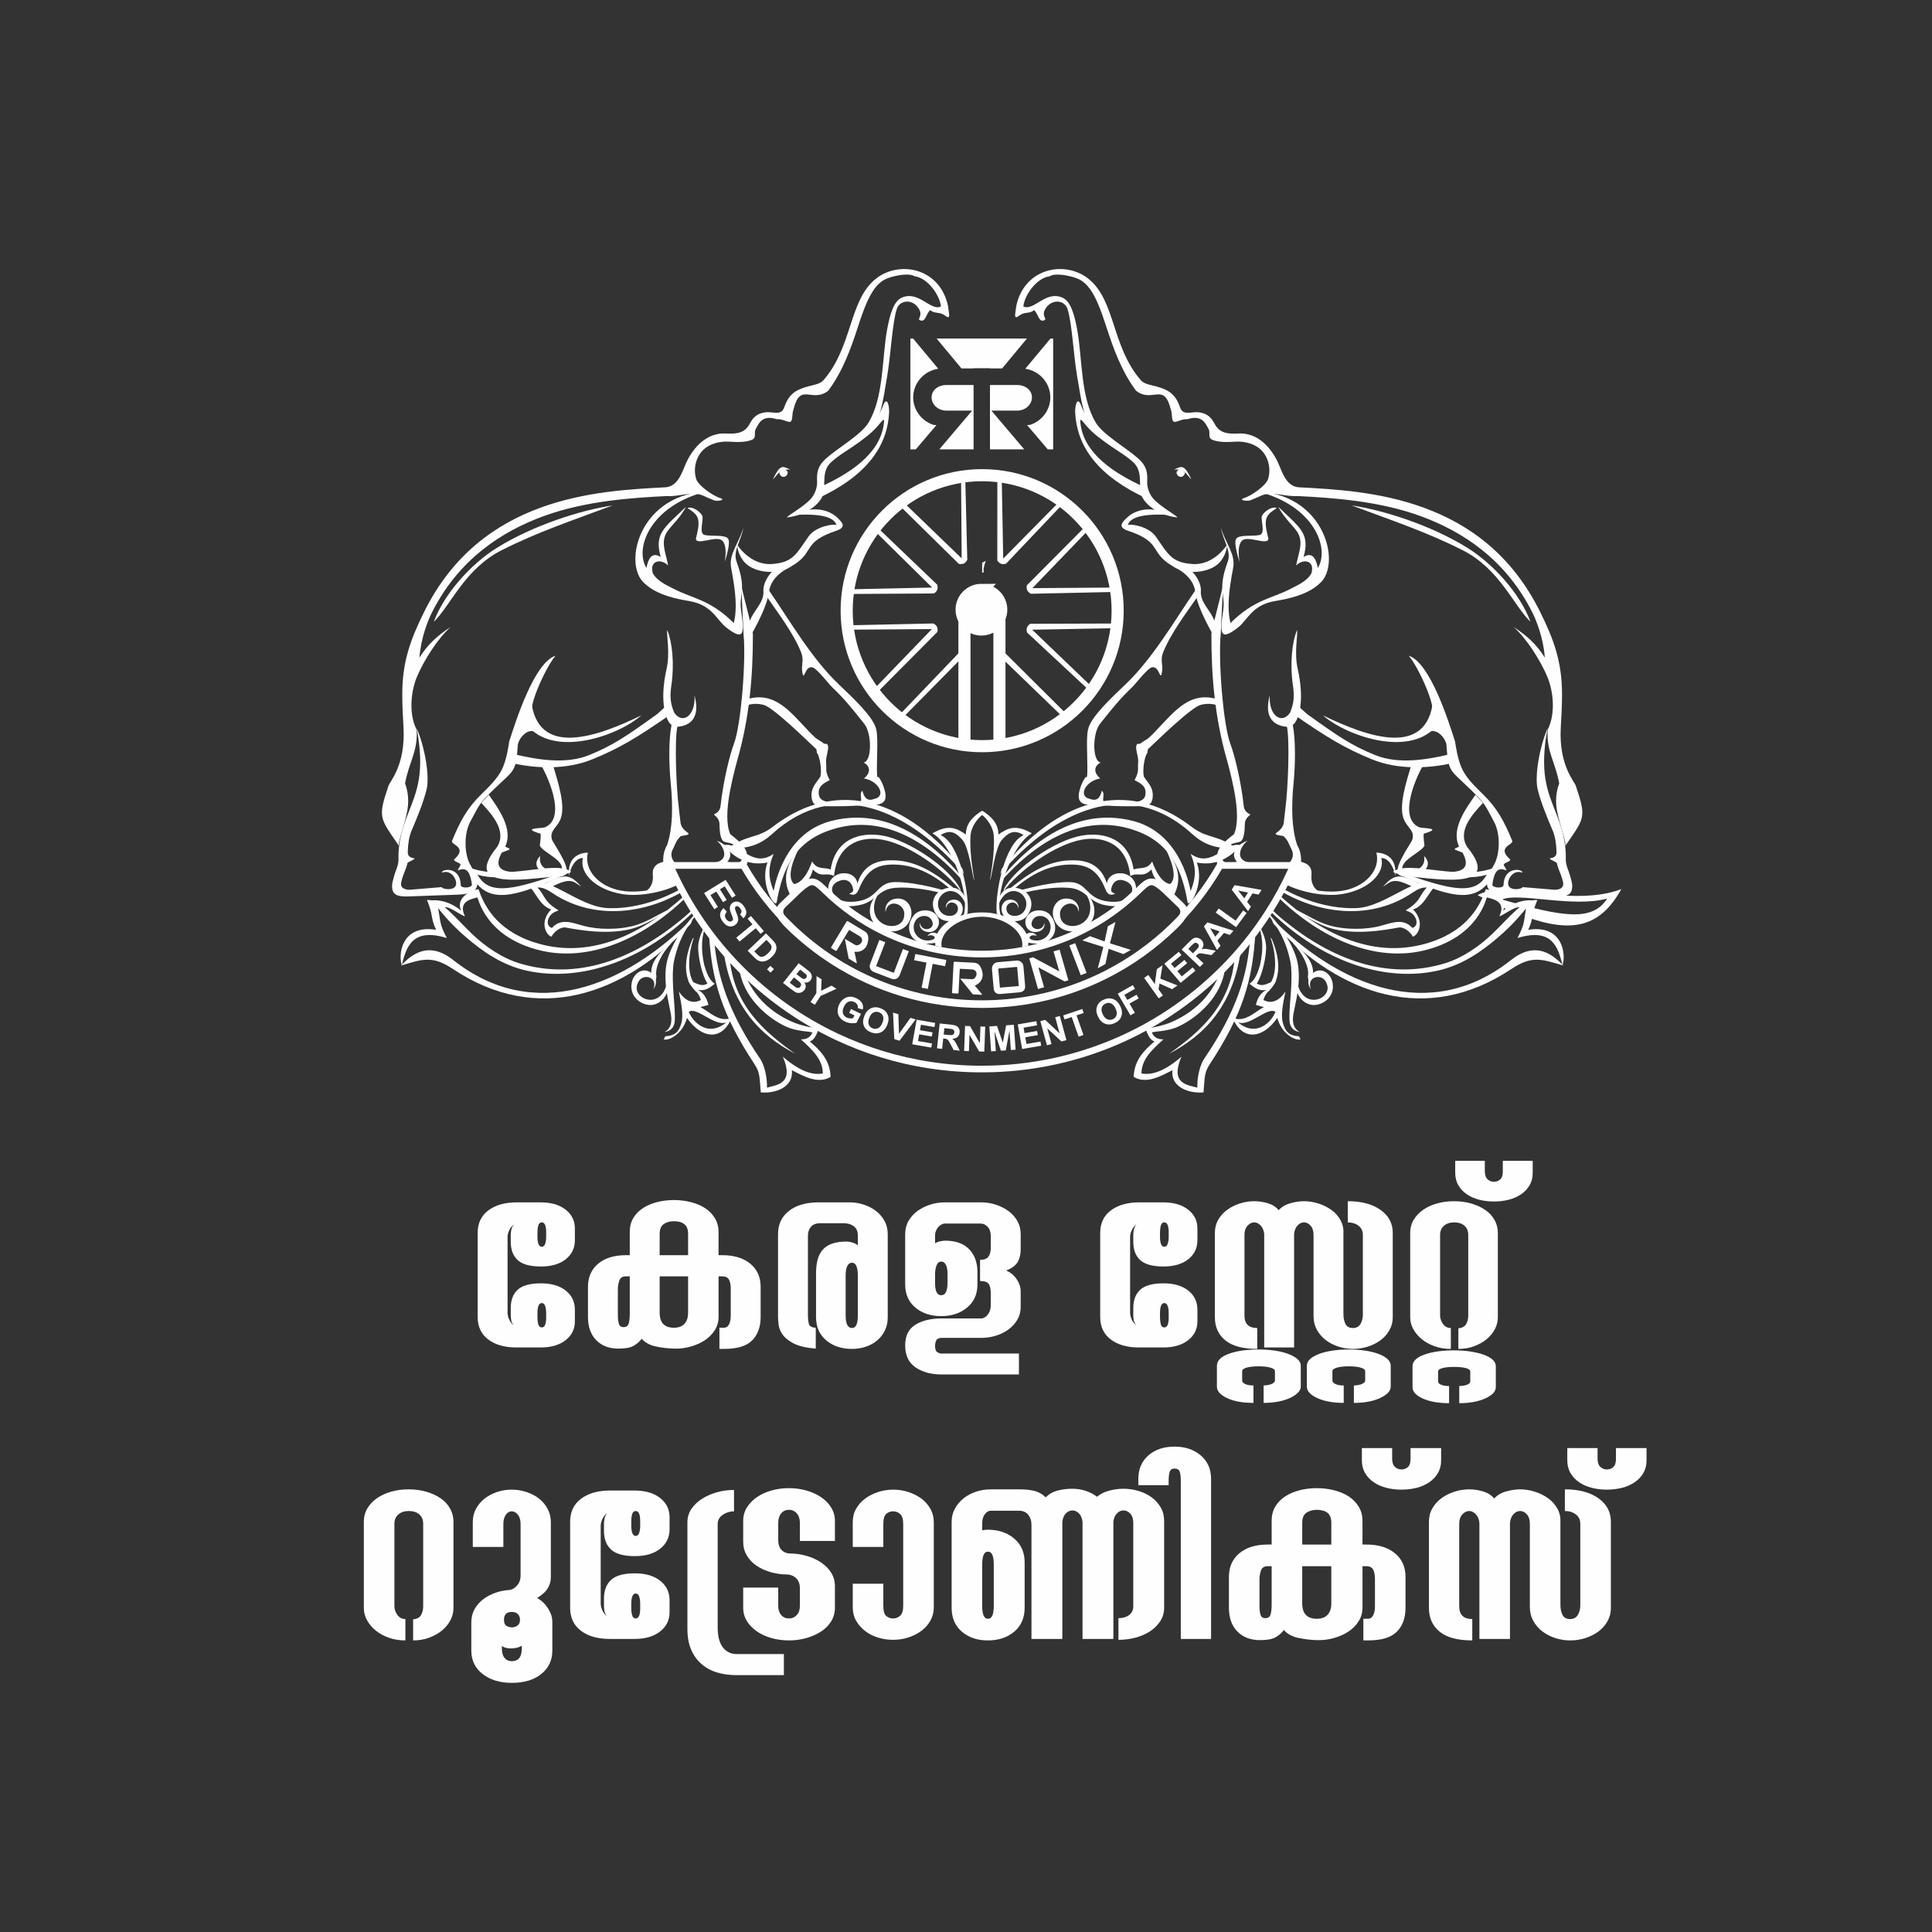 <?xml version="1.0" encoding="UTF-8"?>
<!DOCTYPE svg PUBLIC "-//W3C//DTD SVG 1.1//EN" "http://www.w3.org/Graphics/SVG/1.1/DTD/svg11.dtd">
<!-- Creator: CorelDRAW 2020 (64-Bit) -->
<svg xmlns="http://www.w3.org/2000/svg" xml:space="preserve" width="50mm" height="50mm" version="1.1" style="shape-rendering:geometricPrecision; text-rendering:geometricPrecision; image-rendering:optimizeQuality; fill-rule:evenodd; clip-rule:evenodd"
viewBox="0 0 5000 5000"
 xmlns:xlink="http://www.w3.org/1999/xlink"
 xmlns:xodm="http://www.corel.com/coreldraw/odm/2003">
 <rect x="0" y="0" width="5000" height="5000" fill="#333333" stroke="none"/>
 <defs>
  <style type="text/css">
   <![CDATA[
    .str0 {stroke:#FEFEFE;stroke-width:31.35;stroke-miterlimit:22.926}
    .fil3 {fill:none}
    .fil2 {fill:none;fill-rule:nonzero}
    .fil0 {fill:#FEFEFE}
    .fil1 {fill:#FEFEFE;fill-rule:nonzero}
   ]]>
  </style>
 </defs>
 <g id="Layer_x0020_1">
  <g id="_1790603073232">
   <path class="fil0" d="M2541.77 1482.14c10.43,-2.75 -3.19,4.07 9.37,-30.62 -3.39,1.79 -6.5,3.36 -9.37,4.77l0 25.85z"/>
   <path class="fil0" d="M3255.95 1272.19c186.38,9.14 222.51,216.62 144.95,246.28 -7.71,-15.79 -7.52,-29.76 -5.38,-43.67 3.14,-20 -18.94,-31.68 -41.09,-11.51 5.9,-31.39 17.23,-53.86 7.2,-78.6 -7.81,-19.23 -35.62,-38.59 -53.29,-73.01 57.67,55.52 82.19,69.62 65.3,129.73 25.56,-15.7 32.99,9.63 36.99,28.59 32.05,-53.34 -12.46,-162.15 -154.68,-197.81z"/>
   <path class="fil0" d="M3304.24 1314.91c-12.77,-6.07 -34.81,10.92 -38.44,20.6 -3.65,9.68 10.04,45 -5.83,49.03 -15.82,4.04 -51.65,-1.52 -60.38,9.23 -8.72,10.7 8.54,60.8 8.54,60.8 0,0 -8.7,-42.54 6.81,-55.91 15.53,-13.37 66.56,14.17 67.68,-4.53 -3.66,-15.75 -9.91,-36.55 -5.17,-52.39 3.47,-11.52 15,-18.94 26.79,-26.83z"/>
   <path class="fil0" d="M3175.7 1409.89c0,0 0.1,19.19 -14.49,39.79 -23.13,32.64 -83.08,37.84 -115.51,21.37 -56.13,-28.47 -47.39,-50.69 -74.55,-72.17 -14.42,-11.39 -34.2,-19.41 -49.51,-24.42 -25.62,-8.35 -24.62,-17.88 -1.76,-37.66 16.24,-14.01 55.15,-31.7 112.01,-3.88 -68.26,-4.28 -106.05,3.6 -113.11,25.8 7.74,-3.53 53.99,3.34 72.62,30.15 32.48,46.85 41.11,67.13 94.96,70.83 55.85,3.84 89.34,-49.81 89.34,-49.81z"/>
   <path class="fil1" d="M2954.84 1257.38c-67.51,-31.17 -145.82,-80.23 -157.89,-155.83 -3.98,-24.83 1.51,-14.81 14.72,0.54 18.77,21.82 42.46,37.83 55.48,46.56l-32.92 -36.95c-14.1,-20.12 -26.21,-36.1 -38.6,-67.93 -10.39,-17.16 -13.32,14.13 -13.19,19.19 1.34,48.4 17.57,90.27 46.47,126.53 31.78,39.93 78.96,73.02 138.6,100.58l-12.67 -32.69z"/>
   <path class="fil0" d="M3038.92 1215.71c0,0 6.13,-4.79 15.83,-6.8 9.71,-2.07 17.56,9.14 25.97,26.49 8.4,17.36 -13.47,-19.13 -25.25,-19.95 -11.78,-0.85 -16.55,0.26 -16.55,0.26z"/>
   <path class="fil0" d="M3066.61 1223.08c0.24,0.78 -2.15,12.47 -12.44,10.97 -6.75,-0.95 -12.47,-10.84 -7.09,-15.8l4.9 -4.43 8.42 0.72c0,0 6.03,7.83 6.21,8.54z"/>
   <path class="fil0" d="M1827.61 1272.19c-186.37,9.14 -222.52,216.62 -144.95,246.28 7.72,-15.79 7.52,-29.76 5.38,-43.67 -3.13,-20 18.92,-31.68 41.1,-11.51 -5.9,-31.39 -17.24,-53.86 -7.21,-78.6 7.79,-19.23 35.61,-38.59 53.3,-73.01 -57.68,55.52 -82.21,69.62 -65.32,129.73 -25.56,-15.7 -32.99,9.63 -37,28.59 -32.05,-53.34 12.51,-162.15 154.7,-197.81z"/>
   <path class="fil0" d="M1779.32 1314.91c12.79,-6.07 34.79,10.92 38.44,20.6 3.65,9.68 -10.05,45 5.81,49.03 15.85,4.04 51.67,-1.52 60.41,9.23 8.72,10.7 -8.54,60.8 -8.54,60.8 0,0 8.7,-42.54 -6.82,-55.91 -15.52,-13.37 -66.55,14.17 -67.68,-4.53 3.65,-15.75 9.91,-36.55 5.17,-52.39 -3.48,-11.52 -15,-18.94 -26.79,-26.83z"/>
   <path class="fil0" d="M1907.84 1409.89c0,0 -0.08,19.19 14.51,39.79 23.13,32.64 83.08,37.84 115.5,21.37 56.13,-28.47 47.38,-50.69 74.57,-72.17 14.42,-11.39 34.16,-19.41 49.52,-24.42 25.57,-8.35 24.6,-17.88 1.74,-37.66 -16.24,-14.01 -55.14,-31.7 -112,-3.88 68.25,-4.28 106.02,3.6 113.1,25.8 -7.72,-3.53 -54.03,3.34 -72.62,30.15 -32.53,46.85 -41.13,67.13 -94.97,70.83 -55.84,3.84 -89.35,-49.81 -89.35,-49.81z"/>
   <path class="fil1" d="M2128.73 1257.38c67.51,-31.17 145.81,-80.23 157.88,-155.83 3.97,-24.83 -1.5,-14.81 -14.72,0.54 -18.78,21.82 -42.45,37.83 -55.51,46.56l32.94 -36.95c14.11,-20.12 26.23,-36.1 38.61,-67.93 10.39,-17.16 13.32,14.13 13.16,19.19 -1.31,48.4 -17.54,90.27 -46.43,126.53 -31.8,39.93 -78.96,73.02 -138.6,100.58l12.67 -32.69z"/>
   <path class="fil0" d="M2044.65 1215.71c0,0 -6.15,-4.79 -15.84,-6.8 -9.71,-2.07 -17.55,9.14 -25.98,26.49 -8.39,17.36 13.46,-19.13 25.26,-19.95 11.79,-0.85 16.56,0.26 16.56,0.26z"/>
   <path class="fil0" d="M2016.93 1223.08c-0.21,0.78 2.16,12.47 12.46,10.97 6.75,-0.95 12.47,-10.84 7.07,-15.8l-4.88 -4.43 -8.44 0.72c0,0 -6,7.83 -6.21,8.54z"/>
   <path class="fil0" d="M2356.06 876.09l6.99 0 65.12 78.21c-36.58,5.47 -64.8,36.71 -64.8,74.11l0 0c0,33.11 22.12,61.35 52.55,71.2 0.47,0.17 7.1,0.31 7.6,0.47l-53.36 62.78 -14.1 0 0 -286.77zm67.83 0l233.85 0 -64.3 77.39 -31.42 0 0 -0.5 -1.01 0 -40.36 0 -1.02 0 0 0.5 -31.45 0 -64.29 -77.39zm294.68 0l7.01 0 0 286.77 -14.11 0 -53.35 -62.78c0.5,-0.16 7.1,-0.3 7.59,-0.47 30.42,-9.85 52.55,-38.09 52.55,-71.2l0 0c0,-37.4 -28.21,-68.64 -64.79,-74.11l65.1 -78.21zm-67.94 286.77l-88.61 0 0 -18.29 0 -17.68 0 -130.47 70.59 0c20.9,0 38.02,13.12 38.02,31.99l0 0c0,18.83 -17.12,34.26 -38.02,34.26l-66.88 0 18.15 21.4 66.75 78.79zm-131 0l-88.64 0 66.77 -78.79 18.16 -21.4 -66.91 0c-20.91,0 -38.02,-15.43 -38.02,-34.26l0 0c0,-18.87 17.11,-31.99 38.02,-31.99l70.62 0 0 130.47 0 17.68 0 18.29z"/>
   <path class="fil1" d="M2648.54 793.33c1.84,-27.6 33.65,-74.54 68.36,-78.28 13.35,-10.65 70.09,-0.49 87.27,15.2 28.83,22.31 46.09,75.89 60.82,120.98 16.17,49.43 37.4,109.58 75.11,160.05 42.99,33.09 72.32,-24.13 90.04,49.01 3.99,9.72 1.41,27.53 7.28,30.93 5.88,3.38 20.15,-7.59 35.54,-6.21 40.61,-13.46 48.35,15.02 54.97,25.69 4.46,7.21 -1.31,21.26 6.59,25.84 17.45,10.04 47.65,7.17 65.38,6.37 16.92,-0.82 57.46,3.14 76.15,37.9 9.94,18.54 11.65,40.84 5.55,59.38 -5.38,16.35 -43.4,43.76 -63.06,49.09 -14.34,6 10.62,8.06 17.05,5.65 8.14,-3.04 19.28,-8.23 28.59,-12.28 28.84,-12.58 61.48,3.55 93.76,1.1 88.17,4.53 209.42,12.04 318.79,52.02 108.2,39.57 220.82,112.21 289.77,250.95 8.7,17.52 27.83,63.4 31.47,115.22 -21.21,-34.4 -47.32,-57.59 -80.72,-79.32 32.93,29.22 68.86,85.26 87.34,129.19 15.11,35.89 22.08,94.74 0.64,136.92 -3.26,56.99 20.03,83.03 30.04,139 0,0.05 -10.74,24.4 -7.59,57.19 3.87,39.59 26.02,89.97 23.5,104.02 49.55,-72.48 55.15,-71.96 26.9,-155.49 -4.09,-12.08 -44.36,-53.71 -38.76,-151.22 1.51,-26.38 3,-52.79 3.15,-79.92l0 -0.09 0.02 -7.05 0 -0.09c-0.18,-41.37 -5.36,-76.2 -15.12,-110 -9.75,-33.72 -23.86,-66.01 -42.02,-102.54 -73.6,-148.1 -184.67,-226.3 -300.38,-268.57 -114.5,-41.86 -232.47,-48.15 -322.9,-52.78 -37,-1.87 -45.44,-47.78 -58.41,-71.91 -29.13,-54.14 -67.14,-68.83 -97.51,-67.37 -24.55,1.11 -46.82,0.9 -60.52,-21.26 -8.07,-14.51 -15.27,-29.01 -41.21,-33.34 -20.34,-3.39 -41.72,9.93 -50.02,-12.11 -6.07,-16.2 -13.19,-35.2 -38.61,-46.89 -11.92,-5.49 -22.72,-8.13 -32.9,-10.63 -12.35,-3.01 -23.4,-5.73 -30.16,-13.41 -37.16,-42.38 -53.87,-93.38 -68.99,-139.66 -16.51,-50.42 -31.37,-95.74 -68.52,-124.47 -13.76,-10.59 -30.06,-17.81 -47.25,-21.38 -19.86,-4.07 -40.93,-3.21 -60.58,3.13 -19.9,6.39 -38.34,18.3 -52.68,36.21 -11.32,14.15 -20,31.99 -24.61,53.78l-2.48 18.15c-1.64,11.84 0.58,13.78 9.85,6.93 15.52,-11.52 25.91,-3.63 38.59,-14.37 11.84,9.56 11.51,33.87 27.84,25.62 5.32,-2.67 -7.8,-11.13 0.14,-26.35 15.74,-30.05 50.61,-25.77 58.31,-3.15 11.8,34.76 15.47,115.49 24.79,172.35 5.73,34.64 10.85,66.05 16.32,86.95l0 0.09 0.05 0.08c22.14,84.37 83.25,96.46 128.41,137.27 25.67,23.16 14.83,53.16 20.83,82.06 4.61,22.16 39.71,55.47 93.79,61.54 4.13,-1.59 -44.17,-27.72 -62.64,-49.45 -13.46,-15.83 -15.3,-35.76 -14.98,-42.47l0 -0.04c1.18,-24.66 -1.26,-40.72 -22.95,-60.35 -29.82,-26.93 -90.66,-61.23 -109.54,-92.15 -40.32,-65.92 -35.06,-165.86 -48.58,-241.04 -7.51,-41.8 -17.88,-74.43 -38,-83.21 -44.07,-19.26 -73.93,35.18 -101.31,22.99z"/>
   <path class="fil1" d="M4004.95 1885.31c-19.46,44.27 -34.45,122.64 -25.2,158.73 9.12,35.46 23.06,68.74 38.29,104.86l-0.02 0.01 0.07 0.13 0.07 0.06c6.8,16.2 9.32,34.47 9.94,52.32 0.24,6.99 1.74,17.45 -17.14,20.05 -0.13,4.12 17.44,8.66 18.25,12.68 2.86,14.27 10.43,27.78 13.53,39.64l2.06 7.63c5.68,20.59 -16.76,21.42 -22.2,21.25l-82.07 -6.83c-1.52,6.1 -44.87,12.72 -36.56,-16.67 3.61,-12.9 16.89,-27.91 35.81,-20.69 2.12,-9.86 -47.7,-17.46 -48.53,32.01 -0.16,9.27 -29.1,8.22 -29.09,-1.56 5.33,-35.6 14.99,-45.01 36.04,-36.39 1.69,-3.07 -7.59,-12.26 -6.35,-15.2 2.45,-5.84 15.31,-6.03 16.97,-12.66 -37.79,-32.76 9.11,-38.24 4.91,-48.51 -21.08,-51.46 -39.46,-84.7 -74.77,-119.56 -16.27,-16.05 -36.67,-35.01 -49.77,-56.97 -9.61,-16.11 -16.84,-36.47 -23.58,-80.98 -16.48,-51.31 -64.38,-203.92 -119.75,-221.65 6.7,7.83 15.15,21.21 23.59,36.96 4.07,7.52 8.1,15.6 12.01,23.9 16.83,35.8 30.36,75.26 25.59,89.66 -3.52,10.75 -9.49,25.81 -8.1,35.84 0.5,3.9 -8.81,16.19 -5.58,13.71 23.67,-18.1 50.59,15.83 50.34,34.22 5.29,78.21 11.17,57.14 86.36,136.56 16.62,17.49 24.56,37.78 35.65,57.21 11.36,19.94 15.14,49.1 11.97,75.45 -0.68,5.62 -1.64,10.97 -2.89,15.95 -1.23,4.86 -2.75,9.5 -4.56,13.82 -1,2.36 -1.99,4.38 -2.92,6.08l-3.05 5.62 -0.02 -0.01c-9.22,16.84 -15.84,29.04 -16.26,40.56 -0.83,22.02 12.76,31.46 51.81,32.87l126.28 4.5c31.88,1.15 42.09,-5.34 42.87,-25.63 0.24,-6.87 -1.59,-13.53 -4.07,-22.47 -1.16,-4.18 -1.59,-5.63 -2.02,-7.25 -2.75,-10.45 -11.12,-25.4 -10.64,-41.63 1.41,-45.32 -11.14,-82.67 -25.8,-120.19 -21.4,-54.87 -42.85,-101.76 -21.47,-217.43z"/>
   <path class="fil1" d="M3654.05 1974.5c-13.86,47.67 -37.33,114.9 -19.06,149.84 9.78,19.87 26.99,26.29 19.78,49.62l-0.04 -0.01c-7.29,15.05 -53.15,78.25 -33.05,90.76l-0.01 0.01c3.09,1.94 6.59,2.96 10.55,3.04 61.65,1.14 264.56,45.83 164.83,-75.77 -26.12,-41.81 13.71,-84.62 40.92,-114.08l-19.46 -21.07c-24.62,35.45 -63.41,87.74 -43.01,132.73 1.73,3.8 -12.88,4.81 -10.31,8.93 1.13,1.76 18.95,6.59 20.03,8.6 37.23,68.16 -60.23,46.95 -99.67,46.71 13.69,-12.9 12.32,-25.82 -0.16,-38.75 6.57,31.59 -24.82,44.23 -54.92,39.79 -11.55,-27.9 47.34,-47.78 56.05,-66.31 0,-0.01 -4.1,-30.31 -1.48,-31.07 52.17,-15.3 -4.5,-13.33 -11.75,-16.4 -58.36,-24.82 -5.14,-138.85 16.6,-172.24l-3.34 -2.14c-10.25,3.4 -21.46,9.11 -32.5,7.81z"/>
   <path class="fil1" d="M3748.61 1952.92c-52.14,11.92 -128.01,26.56 -190.13,1.05 -62.76,-25.74 -93.9,-47.36 -175.58,-105.85 -1.95,-1.4 -24.43,-22.42 -26.44,-23.9l-11.43 22.38c92.2,64.45 138.32,90.93 205.31,118.39 69.08,28.38 149.09,23.51 208.88,9.81l-10.61 -21.88z"/>
   <path class="fil0" d="M3708.98 1811.06c-14.89,151.38 -169.89,96.41 -285.19,40.31 63.19,55.7 243.32,117.1 305.22,11.3 0,0 -21.38,-52.9 -20.03,-51.61z"/>
   <path class="fil1" d="M3785.04 1423.83c-93.03,-47.1 -183,-76.92 -286.85,-115.75 81.86,12 206.15,51.48 299.88,109.98 66.22,41.35 135.94,117.93 162.89,191.33 -44.97,-43.97 -79.86,-136.98 -175.92,-185.56z"/>
   <path class="fil1" d="M3165.37 1511.29c-0.23,11.75 -30.25,118.56 -30.29,130.09 -0.21,111.79 9.38,215.42 38.79,320.42 2.7,9.65 13.04,46.72 19.93,82.8 9.76,50.96 10.3,90.21 -0.14,114.18 -25.3,19.82 -41.04,34.18 -43,51.57 -2.04,18.19 -3.92,26.81 5.67,31.46l1.2 -2.07 190 0c-1.59,3.62 -3.23,7.22 -4.88,10.82 12.69,-0.9 21.37,-3.45 23,-9.38 0.05,-0.13 7.04,-27.94 -8.64,-54.32 -14.19,-43.38 -15.43,-97.38 -9.27,-159.95 4.78,-48.7 5.5,-111.96 -2.03,-150.9 13.4,-8.69 32.59,-56.47 12.74,-145.05 -9.49,-42.36 0.33,-84.39 -1.51,-100.74 -13.65,32.04 -18.71,89.35 -11.13,141.47 3.93,27.15 4.11,45.71 -7.13,72.68 -21.31,31.15 -55.58,8.48 -52.61,-44.56 -19.53,73.72 29.61,79.8 44.64,81.14 7.45,38.55 2.61,158.4 -3.81,208.53 -1.14,13.57 -3.29,25.72 -4.31,37.83 -1.67,20.07 -21.4,27.34 -21.18,30.4 0.35,5.46 21.64,3.24 23.1,9.15 9.45,9.18 11.65,19.11 17.38,30.25 8.57,14.46 1.82,28.6 -4.23,34.83 -10.28,10.62 -74.29,4.43 -88.91,2.07 -60.49,-1.36 -38.37,-44.23 -20.41,-58.08 -14.73,3.97 -50.58,27.5 -27.06,54.6 -27.38,6.81 -34.58,2.12 -38.04,-7.18 9.68,-51.83 41.53,-37.29 50.17,-48.09 5.48,-6.93 7.95,-21.91 8.12,-41.45 0.18,-20.68 18.27,-24.55 13.11,-26.8 -14.43,-6.33 -15.46,-17.53 -16.09,-23.11 -3.3,-30.24 -9.14,-63.47 -15.85,-92.9 -3.03,-13.32 -6.19,-25.9 -9.31,-37.07 -3.19,-11.41 -6.33,-21.32 -9.25,-28.96l-0.05 -0.21 -0.05 -0.07c-18.44,-49.11 -31.54,-215.41 -24.8,-283.5l6.13 -129.9zm18.67 413.4l-18.67 -413.4 18.67 413.4z"/>
   <path class="fil1" d="M3095.29 1525.15c-57.49,83.69 -111.68,178.55 -183.21,246.67 -35.41,33.74 -88.93,83.5 -96.13,115.37l-0.01 0.14 -0.05 0.07c-3.43,15.28 -2.93,38.1 -2.4,61.27 0.6,27.43 1.25,53.86 -0.45,62.11l-3.49 0.32 -0.06 0.13c-2.51,3.45 -4.7,7.02 -6.62,10.66 -1.85,3.58 -3.45,7.21 -4.81,10.75 -21.84,56.97 16.32,49.82 50.12,51.47 19,0.96 42.43,2.4 61.24,2.4 37.19,0 68.66,2.01 71.18,-12.92l0.01 -0.16 1.61 -3.97c6.11,-30.02 -12.07,-43.52 -22,-59.83 -3.99,-18.63 2.32,-53.47 9.09,-61.18l0.03 -0.06 0.07 -0.02 0 0c1.01,-1.19 -0.24,-7.88 2.46,-10.42 27.32,-25.83 61.15,-58.41 91.03,-83.37 13.56,-11.28 34.61,-28.69 47.2,-31.12 12.45,-2.4 26.41,-3.59 43.8,3.11l11.15 -12.28c-23.88,-9.2 -44.08,-11.71 -63.27,-8.01 -19.06,3.67 -36.17,13.27 -54.24,28.35 -25.68,21.42 -52.21,55.01 -74.65,75.02 -4.21,3.74 -16.97,10.46 -20.47,13.78 -3.43,3.19 -7.75,0.39 -9.58,2.48l-0.08 0.03 -0.01 0.07 0 0c-7.44,8.57 4.27,29.78 2.86,47.26 -1.67,20.75 3.2,21.46 -9.38,45.82 16.35,7.96 32.37,16.56 27.7,39.63 -5.94,29.35 -78.74,14.71 -95.61,14.71 -25.64,9.47 -4.21,-18.6 -16.86,-26.85 -8.39,36 -30.33,19.62 -36.97,19.1 -22.92,-11.26 -1.39,-45.61 33.15,-50.99 -21.8,-18.07 -12.62,-34.77 0.81,-41.31 -21.63,-3.29 -21.63,-74.98 -1.67,-100.11 35.04,-44.11 52.19,-65.19 82.6,-94.18 10.03,-9.54 40.1,-49.66 51.92,-52.11 19.71,-4.1 20.99,38.18 25.72,13.51 3.82,-19.95 -4.87,-31.02 2.67,-50.71 19.3,-50.24 63.13,-107.12 89.34,-145.48l-3.74 -19.15z"/>
   <path class="fil0" d="M3034.66 1465.97c0,0 53.09,19.72 58.69,65.53 5.63,45.82 52.36,122.02 52.36,122.02 14.3,-62.02 -40.94,-81.75 -37.85,-123.62 1.44,-19.57 -13.27,-42.15 -23.38,-51.34l-49.82 -12.59z"/>
   <path class="fil0" d="M3159.83 1366.63c4.82,29.59 27.66,59.6 17.6,86.81 -27.5,74.15 -5.54,84.71 -11.75,125.97 -8.53,56.71 -10.3,82.56 38.06,44.73 26.2,-20.46 36.44,-59.22 98.07,-68.97 116.34,-18.28 125.43,-64.48 125.14,-64.71l-20.39 -17.46c-0.28,10.08 -5.04,-6.35 -7.79,0.93 -10.31,27.61 -35.93,38.13 -58.34,49.76 -50.55,26.3 -93.36,26.96 -155.91,88.66 -9.31,-37.49 -4.83,-81.24 6.8,-142.28 6.77,-35.63 -18.24,-60.85 -31.49,-103.44z"/>
   <path class="fil0" d="M3084.19 2140.02c-174.65,-133.96 -352.55,-62.11 -489.23,105.38 -5.53,6.8 -2.53,11.23 -7.96,18.37 141.43,-166.31 333.13,-256.07 498.56,-105.23 46.64,42.56 83.45,32.04 125.47,44.96 -59.29,-46.52 -83.82,-30.48 -126.84,-63.48z"/>
   <path class="fil0" d="M3212.26 2187.94c-40.79,-13.35 -74.05,62.01 -130.84,21.77 14.94,35.88 13.87,62.37 -0.03,96.25 -0.59,1.38 -19.91,-146.31 -145.87,-180.46 -126.62,-34.31 -243.42,27.95 -341.68,144.33 -4.75,5.64 -2.15,9.07 -6.84,14.99 104.56,-118.94 227.77,-183.01 358.34,-132.84 85.61,32.88 114.31,103.48 127.99,182.1 3.49,20.04 45.16,-46.09 23.89,-101.88 73.1,14.25 108.55,-42.14 115.04,-44.26z"/>
   <path class="fil0" d="M2595.85 2307.85c39.79,-53.33 132.52,-121.92 203.67,-134.69 62.02,-11.14 118.05,15.22 125.61,94.03 20.78,-11.32 32.02,6.62 54.74,-16.99 4.45,19.53 14.97,32.64 28.98,47.68 1.93,1.65 3.99,3.46 6.16,5.39l20.01 19.24c20.76,-36.16 22.53,-74.96 -18.64,-126.15 21.93,43.92 28.31,78.55 11.52,91.61 -20.84,-4.41 -35.56,-28.94 -46.11,-58.54 -13.14,22.65 -31.05,14.15 -48.04,20.77 -11.73,-76.75 -73.15,-98.71 -135.41,-87.5 -66.8,12.05 -174.01,83.88 -200.59,139.47 0,0 0.98,6.62 -1.9,5.68z"/>
   <path class="fil1" d="M2630.9 2306.34c1.6,0.92 75.26,-23.5 135.64,-23.57 46.74,-0.06 42.78,38.81 92.44,48.8 15.94,3.21 36.28,4.16 51.2,-3.22 23.99,-11.89 29.58,-39.42 -0.72,-49.37 -20.31,-6.69 -33.8,7.06 -34.14,28.51 -19.89,-2.61 -16.03,-55.11 33.7,-46.59 26.88,7.37 35.56,31.14 28.93,51.53 -11.59,10.86 -23.65,21.27 -36.13,31.15 -13.54,2.87 -29.35,1.59 -42.48,-1.13 -44.54,-9.19 -47,-41.19 -93.34,-44.8 -41.36,-3.19 -88.54,6.12 -114.25,12.2 -8.9,2.08 9.69,9.53 -10.35,-0.55l-10.5 -2.96z"/>
   <path class="fil0" d="M2616.85 2297c44.14,-34.8 91.85,-68.98 153.38,-70.5 30.54,-0.79 74.86,3 93.57,57.23 1.96,5.6 5.1,12.93 9.86,19.93 3.67,5.3 9.54,9.67 13.45,8.52 -16.74,9 -22.75,-2.05 -26.51,-11.4 -19.53,-48.2 -45.72,-63.9 -91.01,-63.34 -61.15,0.79 -110.79,31.75 -152.07,69.43l-0.67 -9.87z"/>
   <path class="fil0" d="M2802.9 2305.09c22.46,22.86 22.6,53.67 11.59,70.76 -19.27,29.74 -69.24,27.5 -71.01,-6.66 -5.01,-29.51 42.26,-46.98 48.26,-9.18 3.03,-16.98 -8.26,-30.44 -22.84,-33.62 -33.62,-7.3 -52.54,25.42 -40.62,53.95 16.23,38.84 65.92,35.6 87.01,15.96 23.47,-21.82 25.78,-62.77 -12.39,-91.21z"/>
   <path class="fil0" d="M2589.8 2368.42c-4.81,0.94 -10.15,-3.74 -10.33,-5.63 -4.95,-50.14 20.51,-180.37 69.65,-201.54 -26.57,-17.2 -42.31,-3.54 -56.71,12.88 -17.38,19.83 -26.61,101.04 -30.08,103.78 0,-5.9 13.32,-70.18 9.37,-117.02 -1.59,-18.78 -15.21,-40.35 -29.93,-51.69l0 -11.28c26.15,16.36 42.11,35.04 42.11,61.73 25.78,-17.72 45.61,-26.31 86.65,-2.96 -51.86,28.23 -97.64,161.98 -80.73,211.73z"/>
   <path class="fil0" d="M3911.22 2507.88c-218.94,145.86 -441.9,67.64 -613.18,-114.74 -6.97,-7.39 -3.19,-12.22 -10.04,-19.97 177.31,181.04 414.71,275.94 622.04,111.74 58.44,-46.31 100.99,-22.91 135.76,13.89 -55.67,-16.42 -80.68,-26.87 -134.58,9.08z"/>
   <path class="fil0" d="M4043.75 2497.68c-11.7,-47.38 -27.51,-97.53 -116.61,-70.01 18.68,-35.87 15.78,-39.23 22.41,-77.42 0.13,-0.83 -24.94,35.65 -75.87,78.55 -37.15,31.33 -87.62,69.03 -154.19,83.47 -133.57,29.01 -281.53,-22.25 -401.18,-125.57 -11.36,-9.83 -22.14,-19.89 -32.69,-30.09 1.04,-1.67 2.12,-3.29 3.17,-4.96 11.06,10.56 22.42,20.96 34.73,30.93 123.48,100.29 267.21,155.93 416.35,110.26 45.22,-13.88 87.97,-43.41 121.49,-75.33 45.96,-43.8 79.07,-90.03 117.29,-88.39 -17.56,41.6 -8.16,44.09 -23.66,77.14 91.58,-14.24 97.82,66.7 88.76,91.42z"/>
   <path class="fil0" d="M3939.43 2352.24c-9.87,-15.34 -42.03,13.52 -59.17,19.28 17.2,-35.88 -10.42,-43.85 -32.2,-48.96 -1.88,-0.41 -19.07,103.19 -164.12,137.5 -125.85,29.72 -265.66,-29.99 -377.06,-138.96 1.01,-1.77 1.96,-3.53 2.95,-5.28 115.87,106.23 252.58,169.09 393.75,122.05 98.62,-32.85 128.43,-98.54 141.65,-136.59 20.12,1.96 59.37,22.34 45.16,55.39 32.47,-27.32 68.89,-29.26 80.25,-25.28l-31.21 20.85z"/>
   <path class="fil0" d="M3328.1 2281.69c40.96,18.55 103.81,31.34 148.2,23.25 58.9,-10.72 96.77,-54.39 85.8,-98.33 15.23,0.2 54.35,6.94 48.71,60.21 -3.32,-21.33 -16.33,-46.66 -36.01,-46.28 10.23,38.28 -31.27,81.88 -101.67,93.35 -44.2,7.17 -104.98,-4.36 -145.85,-25.15 -1.04,-0.42 -1.77,-0.9 -2.28,-1.41 0.96,-1.89 1.96,-3.77 2.91,-5.7 0.08,0 0.15,0.04 0.19,0.06z"/>
   <path class="fil0" d="M3359.11 2360.75c21.38,13.05 53.56,31.17 78.85,39.68 63.79,21.45 147.29,6.47 181.32,0.07 13.54,-2.52 30.66,10.95 36.98,23.53 13.15,-2.41 33.9,-38.58 -1.04,-72.31 -10.52,2.76 -15.46,2.92 -16.2,4.85 7.56,2.82 13.67,5.28 18.64,10.67 11.8,12.81 11.28,30.38 -2.55,34.24 -22.71,-25.69 -51.98,-13.78 -80.72,-5.75 -37.32,10.51 -92.09,11.43 -135.61,-1.2 -27.1,-7.83 -56.05,-25.88 -80.44,-38.26 -4.38,2.81 -0.68,3.6 0.77,4.48z"/>
   <path class="fil0" d="M3654.52 2354.29c33.22,-8.12 43.77,-50.48 61.85,-61.29 -41.23,-39.92 -126.29,53.97 -205.89,57.16 -56.56,2.3 -124.72,-13.44 -191.6,-50.99 -1.28,2.4 -2.56,4.83 -3.88,7.22 108.09,63.18 238,72.46 338.94,4.85 12.23,-8.18 24.56,-15.24 38.34,-14.24 -21.13,22.95 -14.89,35.46 -54.72,59.21l16.96 -1.92z"/>
   <path class="fil0" d="M3579.09 2295.07c22.81,-15.9 28.34,-24.63 79.81,1.36l14.68 -9.87c-48.25,-23.71 -63.21,-27.85 -94.49,8.51z"/>
   <path class="fil0" d="M3824.02 2316.64c60.83,-37.83 244.91,32.73 371.96,-15.6 -54.11,97.34 -125.69,115.62 -248.8,70.97 -1.64,-0.61 4.83,-19.55 3.16,-20.2 -2.59,-0.94 -14.56,15.81 -17.24,14.89 -6.88,-2.25 7.83,-18.89 0.15,-22.2 -3.08,-1.34 -28.33,10.99 -31.54,9.55 -4.73,-2.11 -9.55,-4.34 -14.44,-6.68 -1.08,-1.6 9.1,-9.62 -33.67,-37.7 -4.1,-2.69 -6.02,18.86 -10.55,16.6 -6.24,-3.12 -12.58,-6.31 -19.03,-9.63zm63.37 11.33c42.12,-19.17 184.06,21.96 272.08,-2.53 -38.85,60.16 -114.24,47.8 -272.08,2.53z"/>
   <path class="fil0" d="M3604.96 2256.05c44,-32.41 177.2,28.03 269.13,-13.34 -40.59,101.71 -104.27,89.87 -269.13,13.34zm44.28 10.18c30.49,-16.44 134.75,18.37 198.41,-2.63 -28.08,51.54 -84.18,41.38 -198.41,2.63z"/>
   <path class="fil0" d="M3249.06 2410.03c-6.58,127.1 -33.38,215.06 -118.64,344.87 -14.51,22.17 -12.24,34.81 -15.81,72.29 -41.42,3.25 -85.44,-15.75 -80.33,-57.56 -28,14.23 -67.64,37.54 -100.33,17.25 1.57,-41.56 24.1,-66.29 54.1,-91.88 -8.77,-1.71 -15.95,-11.59 -23.1,-31.92 12.25,-3.51 42.02,-6.45 71.96,-20.18 45.1,-20.69 96.34,-58.87 121.67,-128.7 4.02,-3.96 8.01,-7.96 11.95,-11.99 -6.08,75.4 -72.58,133.25 -123.35,155.57 -26.96,11.9 -59.01,11.06 -66.12,14.29 5.46,13.53 16.78,18.13 29.87,17.68 -28.05,26.06 -56.51,50.56 -56.9,88.31 34.3,6.74 71.12,-15.3 103.54,-43.23 -30.4,70.49 15.81,72.87 41.08,79.97 -0.7,-26.9 6.43,-58.31 18.05,-75.33 82.76,-121.17 111.75,-215.02 118.82,-311.56 4.61,-5.9 9.1,-11.86 13.54,-17.88z"/>
   <path class="fil0" d="M3025.53 2727.15c89.59,-46.98 165.98,-121.93 186.09,-269.95 -5.3,6.22 -10.66,12.4 -16.13,18.47 -9.42,123.98 -87.38,193.36 -169.96,251.48z"/>
   <path class="fil0" d="M3358.76 2521.4c-5.86,29.26 8.46,53.94 24.58,62.11 28.12,14.29 63.88,-11.98 49.2,-40.05 -10.13,-26.01 -53.13,-16.8 -39.85,16.3 -10.21,-12.08 -8.18,-28.35 1.12,-38.02 21.32,-22.27 50.6,-5.45 55.13,23.12 6.27,38.97 -31.89,60.69 -56.6,55.35 -27.52,-5.93 -48.4,-37.44 -33.58,-78.81z"/>
   <path class="fil0" d="M3281.95 2362.38c20.62,21.83 53.85,62.23 71.29,111.33 7.71,21.71 9.12,45.21 7.6,70.01 -1.66,27.26 -7.75,51.06 -12.92,77.45 -3.68,18.64 -3.53,39.41 16.14,49.94 -22,-4.02 -26.75,-18.37 -27.02,-33.35 -0.52,-27.51 3.33,-56.1 4.59,-83.66 1.14,-24.92 1.36,-48.51 -2.28,-66.15 -11.45,-55.44 -32.85,-88.74 -59.19,-122.78 0.6,-0.93 1.2,-1.87 1.79,-2.79z"/>
   <path class="fil0" d="M3259.45 2395.71c7.56,14.08 15.4,32.56 17,50.45 2.26,25.3 -9.97,79.03 -23.55,98.54 -5.73,8.22 -0.77,-14.96 -0.87,-15.81 1.32,-3.97 2.55,-7.82 3.69,-11.63 14.54,-48.7 14.12,-87.76 2.22,-119.45l1.51 -2.1z"/>
   <path class="fil0" d="M3233.63 2545.8c16.66,13.68 27.21,19.52 44.49,15.72 -11.16,5.34 -22.64,15.95 -27.96,39.22 10.75,2.56 39.62,13.63 52.2,2.96 -1.7,23.48 6.9,48.15 20.25,63.82 13.33,15.68 30.48,24.98 43.69,22.74 -1.98,-0.86 -3.03,-8.29 -5.3,-8.44 -26.45,-1.95 -34.47,-12.8 -40.68,-33.57 -5.79,-19.3 -0.91,-48.09 6.42,-82.3 -21.78,32.7 -44.2,29.01 -57.02,21.99 7.52,-25.44 20.48,-23.34 32.79,-50.02 -17.05,2.13 -33.46,19.85 -51.09,6.32 6.13,-10.79 13.44,-34.22 9.13,-45.02 -8.98,30.87 -18.58,41.41 -26.92,46.58z"/>
   <path class="fil0" d="M3290.71 2428.68c13.39,30.45 25.7,74.42 10.26,111.96 -3.39,8.19 -19.16,27.29 -19.28,26.43 1.34,-3.91 3.91,-19.86 6.53,-23.67 17.54,-25.52 13.75,-77.07 0.06,-115.56l2.43 0.84z"/>
   <path class="fil0" d="M3348.02 2440.5c20.19,18.17 49.01,41.88 50.23,74.61 0.31,7.19 -9.77,31.26 -10.15,30.65 -0.35,-3.34 -3.82,-15.95 -3.17,-19.64 4.35,-24.59 -15.87,-61.43 -38.97,-85.42l2.06 -0.2z"/>
   <path class="fil0" d="M3317.79 2612.48c-43.32,-43.87 -76.46,43.31 -128.2,21.37 33.16,76.97 100.14,40.69 128.2,-21.37zm-16.84 6.34c-19.8,-15.06 -66.19,38.74 -96.92,27.07 44.14,37.27 83.68,4.2 96.92,-27.07z"/>
   <path class="fil0" d="M3360.39 2227.88c-1.22,3.54 37.34,1.18 33.73,36.72 -3.64,35.52 25.31,46.17 25.31,46.17l-56.64 -13.02 -36.18 -13.61c4.88,-9.51 9.51,-19.2 13.98,-28.96 10.12,-14.57 20.41,-29.15 19.8,-27.3z"/>
   <path class="fil0" d="M2582.07 2330.34c0.91,0.9 3.14,7.46 3.81,6.07 28.89,-60.73 86.1,-17.95 66.1,19.15 -10.83,20.16 -44.52,19.95 -47.3,-1.51 -3.24,-19.15 26.81,-27.87 30.72,-3.39 1.94,-11 -5.36,-19.72 -14.81,-21.78 -21.79,-4.73 -34.02,16.47 -26.31,34.98 10.51,25.17 47.6,24.84 61.63,8.62 28.4,-32.9 8.58,-73.66 -32.76,-75.2 -34.28,-1.29 -39.05,34.58 -41.08,33.06z"/>
   <path class="fil0" d="M2683.37 2422.35c-14.88,-6.94 -29.02,6.94 -8.61,10.92 32.33,6.29 54.41,-25.78 39.56,-50.39 -10,-16.58 -39.32,-18.16 -44.46,5.24 -3.26,19.13 29.22,24.57 33.1,0.08 1.95,10.97 -4.4,21.11 -19.11,23.62 -21.97,3.77 -35.89,-17.41 -28.2,-35.87 10.51,-25.16 47.63,-24.83 61.62,-8.62 28.4,32.88 10.23,75.64 -34.06,74.79 -69.41,-1.36 -16.77,-46.82 0.16,-19.77z"/>
   <path class="fil0" d="M2540.83 2361.27c66.58,0 120.61,34.87 120.61,77.85 0,3 -0.26,5.97 -0.77,8.86 -5.18,1.08 -10.4,2.12 -15.63,3.06 0.51,-2.55 0.79,-5.18 0.79,-7.83 0,-36.34 -50.18,-70.73 -104.47,-70.73 -54.24,0 -104.98,33.85 -104.98,70.18 0,2.89 0.31,5.75 0.91,8.57 -5.46,-1 -10.89,-2.08 -16.33,-3.24 -0.51,-2.88 -0.78,-5.87 -0.78,-8.87 0,-42.98 54.02,-77.85 120.65,-77.85z"/>
   <path class="fil1" d="M2435.02 793.33c-1.87,-27.6 -33.67,-74.54 -68.35,-78.28 -13.35,-10.65 -70.12,-0.49 -87.29,15.2 -28.83,22.31 -46.08,75.89 -60.81,120.98 -16.17,49.43 -37.41,109.58 -75.13,160.05 -42.96,33.09 -72.31,-24.13 -90.02,49.01 -3.99,9.72 -1.46,27.53 -7.28,30.93 -5.88,3.38 -20.16,-7.59 -35.55,-6.21 -40.58,-13.46 -48.35,15.02 -54.96,25.69 -4.46,7.21 1.3,21.26 -6.58,25.84 -17.47,10.04 -47.66,7.17 -65.38,6.37 -16.92,-0.82 -57.46,3.14 -76.15,37.9 -9.96,18.54 -11.66,40.84 -5.58,59.38 5.38,16.35 43.4,43.76 63.08,49.09 14.34,6 -10.62,8.06 -17.05,5.65 -8.14,-3.04 -19.29,-8.23 -28.59,-12.28 -28.84,-12.58 -61.47,3.55 -93.79,1.1 -88.13,4.53 -209.39,12.04 -318.78,52.02 -108.19,39.57 -220.79,112.21 -289.76,250.95 -8.69,17.52 -27.85,63.4 -31.48,115.22 21.23,-34.4 47.34,-57.59 80.73,-79.32 -32.93,29.22 -68.85,85.26 -87.33,129.19 -15.13,35.89 -22.09,94.74 -0.64,136.92 3.26,56.99 -20.05,83.03 -30.07,139 0,0.05 10.76,24.4 7.6,57.19 -3.84,39.59 -26.01,89.97 -23.48,104.02 -49.55,-72.48 -55.17,-71.96 -26.9,-155.49 4.08,-12.08 44.36,-53.71 38.77,-151.22 -1.51,-26.38 -3.02,-52.79 -3.17,-79.92l0 -0.09 0 -7.05 0 -0.09c0.15,-41.37 5.35,-76.2 15.11,-110 9.73,-33.72 23.86,-66.01 41.99,-102.54 73.63,-148.1 184.69,-226.3 300.4,-268.57 114.5,-41.86 232.46,-48.15 322.9,-52.78 37.01,-1.87 45.45,-47.78 58.41,-71.91 29.13,-54.14 67.14,-68.83 97.51,-67.37 24.54,1.11 46.83,0.9 60.52,-21.26 8.08,-14.51 15.24,-29.01 41.21,-33.34 20.34,-3.39 41.72,9.93 49.99,-12.11 6.09,-16.2 13.23,-35.2 38.65,-46.89 11.92,-5.49 22.73,-8.13 32.91,-10.63 12.31,-3.01 23.38,-5.73 30.14,-13.41 37.18,-42.38 53.89,-93.38 69.03,-139.66 16.47,-50.42 31.28,-95.74 68.49,-124.47 13.74,-10.59 30.05,-17.81 47.25,-21.38 19.86,-4.07 40.92,-3.21 60.59,3.13 19.9,6.39 38.34,18.3 52.64,36.21 11.34,14.15 20.01,31.99 24.64,53.78l2.49 18.15c1.63,11.84 -0.6,13.78 -9.86,6.93 -15.56,-11.52 -25.93,-3.63 -38.6,-14.37 -11.84,9.56 -11.51,33.87 -27.83,25.62 -5.3,-2.67 7.8,-11.13 -0.15,-26.35 -15.72,-30.05 -50.6,-25.77 -58.31,-3.15 -11.81,34.76 -15.47,115.49 -24.78,172.35 -5.73,34.64 -10.85,66.05 -16.32,86.95l0 0.09 -0.04 0.08c-22.15,84.37 -83.26,96.46 -128.43,137.27 -25.65,23.16 -14.82,53.16 -20.84,82.06 -4.59,22.16 -39.71,55.47 -93.77,61.54 -4.13,-1.59 44.19,-27.72 62.64,-49.45 13.46,-15.83 15.3,-35.76 14.99,-42.47l0 -0.04c-1.18,-24.66 1.23,-40.72 22.93,-60.35 29.87,-26.93 90.66,-61.23 109.56,-92.15 40.31,-65.92 35.04,-165.86 48.57,-241.04 7.55,-41.8 17.86,-74.43 38,-83.21 44.08,-19.26 73.92,35.18 101.31,22.99z"/>
   <path class="fil1" d="M1078.61 1885.31c19.46,44.27 34.45,122.64 25.18,158.73 -9.11,35.46 -23.06,68.74 -38.29,104.86l0.05 0.01 -0.09 0.13 -0.06 0.06c-6.81,16.2 -9.35,34.47 -9.94,52.32 -0.24,6.99 -1.76,17.45 17.15,20.05 0.14,4.12 -17.45,8.66 -18.25,12.68 -2.91,14.27 -10.43,27.78 -13.55,39.64l-2.04 7.63c-5.69,20.59 16.72,21.42 22.18,21.25l82.05 -6.83c1.54,6.1 44.89,12.72 36.59,-16.67 -3.63,-12.9 -16.91,-27.91 -35.82,-20.69 -2.12,-9.86 47.69,-17.46 48.56,32.01 0.15,9.27 29.08,8.22 29.06,-1.56 -5.33,-35.6 -14.99,-45.01 -36.05,-36.39 -1.66,-3.07 7.63,-12.26 6.39,-15.2 -2.49,-5.84 -15.33,-6.03 -17,-12.66 37.8,-32.76 -9.12,-38.24 -4.89,-48.51 21.05,-51.46 39.43,-84.7 74.75,-119.56 16.22,-16.05 36.67,-35.01 49.79,-56.97 9.59,-16.11 16.8,-36.47 23.56,-80.98 16.49,-51.31 64.4,-203.92 119.76,-221.65 -6.71,7.83 -15.13,21.21 -23.6,36.96 -4.03,7.52 -8.1,15.6 -12.01,23.9 -16.81,35.8 -30.33,75.26 -25.57,89.66 3.5,10.75 9.48,25.81 8.1,35.84 -0.53,3.9 8.79,16.19 5.58,13.71 -23.67,-18.1 -50.6,15.83 -50.34,34.22 -5.28,78.21 -11.18,57.14 -86.41,136.56 -16.56,17.49 -24.52,37.78 -35.61,57.21 -11.36,19.94 -15.15,49.1 -11.97,75.45 0.67,5.62 1.65,10.97 2.88,15.95 1.23,4.86 2.76,9.5 4.58,13.82 1,2.36 1.97,4.38 2.88,6.08l3.09 5.62 0 -0.01c9.22,16.84 15.85,29.04 16.26,40.56 0.84,22.02 -12.77,31.46 -51.79,32.87l-126.28 4.5c-31.89,1.15 -42.13,-5.34 -42.89,-25.63 -0.23,-6.87 1.6,-13.53 4.07,-22.47 1.15,-4.18 1.6,-5.63 2.03,-7.25 2.76,-10.45 11.12,-25.4 10.63,-41.63 -1.4,-45.32 11.15,-82.67 25.83,-120.19 21.39,-54.87 42.82,-101.76 21.45,-217.43z"/>
   <path class="fil1" d="M1429.48 1974.5c13.89,47.67 37.36,114.9 19.1,149.84 -9.79,19.87 -26.99,26.29 -19.79,49.62l0.03 -0.01c7.33,15.05 53.14,78.25 33.05,90.76l0.01 0.01c-3.08,1.94 -6.57,2.96 -10.55,3.04 -61.62,1.14 -264.54,45.83 -164.84,-75.77 26.12,-41.81 -13.69,-84.62 -40.9,-114.08l19.44 -21.07c24.63,35.45 63.42,87.74 43.04,132.73 -1.7,3.8 12.83,4.81 10.28,8.93 -1.1,1.76 -18.92,6.59 -20,8.6 -37.23,68.16 60.21,46.95 99.66,46.71 -13.7,-12.9 -12.32,-25.82 0.13,-38.75 -6.54,31.59 24.86,44.23 54.94,39.79 11.57,-27.9 -47.34,-47.78 -56.03,-66.31 0,-0.01 4.07,-30.31 1.45,-31.07 -52.15,-15.3 4.52,-13.33 11.78,-16.4 58.31,-24.82 5.13,-138.85 -16.63,-172.24l3.34 -2.14c10.27,3.4 21.49,9.11 32.49,7.81z"/>
   <path class="fil1" d="M1334.99 1952.92c52.08,11.92 127.96,26.56 190.09,1.05 62.76,-25.74 93.92,-47.36 175.57,-105.85 1.96,-1.4 24.43,-22.42 26.45,-23.9l11.43 22.38c-92.2,64.45 -138.33,90.93 -205.28,118.39 -69.12,28.38 -149.13,23.51 -208.89,9.81l10.63 -21.88z"/>
   <path class="fil0" d="M1374.6 1811.06c14.86,151.38 169.85,96.41 285.15,40.31 -63.16,55.7 -243.31,117.1 -305.21,11.3 0,0 21.38,-52.9 20.06,-51.61z"/>
   <path class="fil1" d="M1298.51 1423.83c93.04,-47.1 183.01,-76.92 286.86,-115.75 -81.86,12 -206.13,51.48 -299.88,109.98 -66.21,41.35 -135.94,117.93 -162.91,191.33 44.96,-43.97 79.9,-136.98 175.93,-185.56z"/>
   <path class="fil1" d="M1918.19 1511.29c0.23,11.75 30.23,118.56 30.28,130.09 0.23,111.79 -9.37,215.42 -38.78,320.42 -2.7,9.65 -13.04,46.72 -19.96,82.8 -9.75,50.96 -10.26,90.21 0.19,114.18 25.28,19.82 41.01,34.18 42.98,51.57 2.13,19.13 4.12,27.67 -7.22,32.13 -0.52,-0.93 -1.07,-1.87 -1.6,-2.74l-189.97 0c1.57,3.55 3.18,7.11 4.78,10.68 -11.57,-1.06 -19.41,-3.63 -20.97,-9.24 -0.07,-0.13 -7.05,-27.94 8.63,-54.32 14.18,-43.38 15.43,-97.38 9.27,-159.95 -4.79,-48.7 -5.51,-111.96 2.04,-150.9 -13.41,-8.69 -32.6,-56.47 -12.78,-145.05 9.51,-42.36 -0.31,-84.39 1.55,-100.74 13.64,32.04 18.71,89.35 11.12,141.47 -3.95,27.15 -4.11,45.71 7.11,72.68 21.31,31.15 55.59,8.48 52.62,-44.56 19.55,73.72 -29.6,79.8 -44.6,81.14 -7.5,38.55 -2.64,158.4 3.78,208.53 1.13,13.57 3.29,25.72 4.32,37.83 1.65,20.07 21.38,27.34 21.17,30.4 -0.38,5.46 -21.64,3.24 -23.12,9.15 -9.42,9.18 -11.62,19.11 -17.36,30.25 -8.56,14.46 -1.82,28.6 4.22,34.83 10.26,10.62 74.33,4.43 88.93,2.07 60.48,-1.36 38.35,-44.23 20.38,-58.08 14.73,3.97 50.6,27.5 27.1,54.6 27.36,6.81 34.56,2.12 38.02,-7.18 -9.71,-51.83 -41.54,-37.29 -50.19,-48.09 -5.48,-6.93 -7.89,-21.91 -8.1,-41.45 -0.2,-20.68 -18.27,-24.55 -13.1,-26.8 14.42,-6.33 15.45,-17.53 16.08,-23.11 3.3,-30.24 9.14,-63.47 15.88,-92.9 2.98,-13.32 6.17,-25.9 9.3,-37.07 3.17,-11.41 6.3,-21.32 9.23,-28.96l0.06 -0.21 0.04 -0.07c18.44,-49.11 31.55,-215.41 24.8,-283.5l-6.13 -129.9zm-18.67 413.4l0.02 0 -0.02 0z"/>
   <path class="fil1" d="M1988.25 1525.15c57.51,83.69 111.7,178.55 183.27,246.67 35.38,33.74 88.89,83.5 96.09,115.37l0 0.14 0.06 0.07c3.43,15.28 2.93,38.1 2.4,61.27 -0.61,27.43 -1.25,53.86 0.46,62.11l3.47 0.32 0.08 0.13c2.48,3.45 4.7,7.02 6.58,10.66 1.88,3.58 3.49,7.21 4.85,10.75 21.84,56.97 -16.32,49.82 -50.12,51.47 -19.02,0.96 -42.45,2.4 -61.28,2.4 -37.16,0 -68.62,2.01 -71.15,-12.92l-0.03 -0.16 -1.59 -3.97c-6.13,-30.02 12.07,-43.52 22.01,-59.83 3.99,-18.63 -2.33,-53.47 -9.1,-61.18l-0.09 -0.06 0 -0.02 0 0c-1.02,-1.19 0.23,-7.88 -2.48,-10.42 -27.32,-25.83 -61.15,-58.41 -91.02,-83.37 -13.55,-11.28 -34.6,-28.69 -47.21,-31.12 -12.44,-2.4 -26.41,-3.59 -43.78,3.11l-11.18 -12.28c23.92,-9.2 44.1,-11.71 63.28,-8.01 19.07,3.67 36.19,13.27 54.25,28.35 25.68,21.42 52.22,55.01 74.63,75.02 4.23,3.74 17,10.46 20.47,13.78 3.44,3.19 7.77,0.39 9.55,2.48l0.12 0.03 0.02 0.07 -0.02 0c7.45,8.57 -4.26,29.78 -2.84,47.26 1.69,20.75 -3.21,21.46 9.39,45.82 -16.4,7.96 -32.38,16.56 -27.7,39.63 5.93,29.35 78.73,14.71 95.61,14.71 25.64,9.47 4.21,-18.6 16.86,-26.85 8.36,36 30.32,19.62 36.97,19.1 22.9,-11.26 1.39,-45.61 -33.17,-50.99 21.79,-18.07 12.64,-34.77 -0.82,-41.31 21.66,-3.29 21.66,-74.98 1.68,-100.11 -35.04,-44.11 -52.19,-65.19 -82.61,-94.18 -10.01,-9.54 -40.07,-49.66 -51.92,-52.11 -19.7,-4.1 -21,38.18 -25.69,13.51 -3.82,-19.95 4.86,-31.02 -2.7,-50.71 -19.29,-50.24 -63.1,-107.12 -89.32,-145.48l3.72 -19.15z"/>
   <path class="fil0" d="M2048.88 1465.97c0,0 -53.08,19.72 -58.66,65.53 -5.63,45.82 -52.37,122.02 -52.37,122.02 -14.32,-62.02 40.95,-81.75 37.85,-123.62 -1.44,-19.57 13.27,-42.15 23.34,-51.34l49.84 -12.59z"/>
   <path class="fil0" d="M1923.71 1366.63c-4.8,29.59 -27.67,59.6 -17.56,86.81 27.46,74.15 5.53,84.71 11.74,125.97 8.52,56.71 10.29,82.56 -38.08,44.73 -26.18,-20.46 -36.43,-59.22 -98.08,-68.97 -116.31,-18.28 -125.42,-64.48 -125.14,-64.71l20.42 -17.46c0.26,10.08 5.03,-6.35 7.79,0.93 10.28,27.61 35.93,38.13 58.32,49.76 50.56,26.3 93.36,26.96 155.9,88.66 9.33,-37.49 4.84,-81.24 -6.77,-142.28 -6.78,-35.63 18.24,-60.85 31.46,-103.44z"/>
   <path class="fil0" d="M1999.38 2140.02c174.64,-133.96 352.55,-62.11 489.21,105.38 5.56,6.8 2.52,11.23 7.96,18.37 -141.43,-166.31 -333.15,-256.07 -498.54,-105.23 -46.64,42.56 -83.46,32.04 -125.48,44.96 59.28,-46.52 83.81,-30.48 126.85,-63.48z"/>
   <path class="fil0" d="M1871.29 2187.94c40.78,-13.35 74.05,62.01 130.85,21.77 -14.94,35.88 -13.89,62.37 0.03,96.25 0.56,1.38 19.92,-146.31 145.87,-180.46 126.61,-34.31 243.4,27.95 341.66,144.33 4.79,5.64 2.15,9.07 6.85,14.99 -104.56,-118.94 -227.77,-183.01 -358.35,-132.84 -85.58,32.88 -114.28,103.48 -127.96,182.1 -3.51,20.04 -45.17,-46.09 -23.92,-101.88 -73.07,14.25 -108.51,-42.14 -115.03,-44.26z"/>
   <path class="fil0" d="M2487.72 2307.85c-39.8,-53.33 -132.52,-121.92 -203.67,-134.69 -62.04,-11.14 -118.06,15.22 -125.61,94.03 -20.81,-11.32 -32.03,6.62 -54.75,-16.99 -3.86,16.98 -12.31,29.05 -23.63,41.83 -3.99,3.03 -8.42,6.77 -13.44,11.24l-18.75 18.06c-20.15,-35.88 -21.41,-74.35 19.32,-124.97 -21.94,43.92 -28.39,78.55 -11.57,91.61 20.83,-4.41 35.6,-28.94 46.15,-58.54 13.14,22.65 31.06,14.15 48.04,20.77 11.74,-76.75 73.12,-98.71 135.42,-87.5 66.77,12.05 174.02,83.88 200.55,139.47 0,0 -0.95,6.62 1.94,5.68z"/>
   <path class="fil1" d="M2452.66 2306.34c-1.6,0.92 -75.27,-23.5 -135.64,-23.57 -46.78,-0.06 -42.78,38.81 -92.44,48.8 -15.96,3.21 -36.29,4.16 -51.21,-3.22 -23.98,-11.89 -29.55,-39.42 0.72,-49.37 20.32,-6.69 33.79,7.06 34.15,28.51 19.89,-2.61 16.03,-55.11 -33.71,-46.59 -28.06,7.67 -36.28,33.32 -27.96,54.24 10.46,9.68 21.26,18.94 32.41,27.84 14.11,3.66 31.23,2.35 45.24,-0.53 44.53,-9.19 47,-41.19 93.33,-44.8 41.38,-3.19 88.55,6.12 114.24,12.2 8.92,2.08 -9.66,9.53 10.37,-0.55l10.5 -2.96z"/>
   <path class="fil0" d="M2466.69 2297c-44.13,-34.8 -91.82,-68.98 -153.35,-70.5 -30.54,-0.79 -74.85,3 -93.59,57.23 -1.95,5.6 -5.09,12.93 -9.88,19.93 -3.63,5.3 -9.51,9.67 -13.41,8.52 16.73,9 22.75,-2.05 26.51,-11.4 19.52,-48.2 45.72,-63.9 91,-63.34 61.13,0.79 110.78,31.75 152.07,69.43l0.65 -9.87z"/>
   <path class="fil0" d="M2280.65 2305.09c-22.44,22.86 -22.6,53.67 -11.57,70.76 19.22,29.74 69.22,27.5 70.97,-6.66 5.04,-29.51 -42.22,-46.98 -48.25,-9.18 -3.02,-16.98 8.29,-30.44 22.86,-33.62 33.64,-7.3 52.53,25.42 40.62,53.95 -16.24,38.84 -65.93,35.6 -87.02,15.96 -23.46,-21.82 -25.78,-62.77 12.39,-91.21z"/>
   <path class="fil0" d="M2493.74 2368.42c4.78,0.94 10.17,-3.74 10.37,-5.63 4.91,-50.14 -20.52,-180.37 -69.67,-201.54 26.57,-17.2 42.31,-3.54 56.71,12.88 17.38,19.83 26.6,101.04 30.08,103.78 0,-5.9 -13.34,-70.18 -9.38,-117.02 1.6,-18.78 15.22,-40.35 29.92,-51.69l0 -11.28c-26.12,16.36 -42.08,35.04 -42.08,61.73 -25.8,-17.72 -45.61,-26.31 -86.65,-2.96 51.86,28.23 97.63,161.98 80.7,211.73z"/>
   <path class="fil0" d="M1172.35 2507.88c218.9,145.86 441.89,67.64 613.17,-114.74 6.97,-7.39 3.19,-12.22 10.03,-19.97 -177.31,181.04 -414.71,275.94 -622.03,111.74 -58.46,-46.31 -101.01,-22.91 -135.76,13.89 55.67,-16.42 80.68,-26.87 134.59,9.08z"/>
   <path class="fil0" d="M1039.84 2497.68c11.67,-47.38 27.48,-97.53 116.61,-70.01 -18.72,-35.87 -15.81,-39.23 -22.45,-77.42 -0.15,-0.83 24.95,35.65 75.88,78.55 37.17,31.33 87.63,69.03 154.17,83.47 133.59,29.01 281.55,-22.25 401.21,-125.57 10.89,-9.47 21.32,-19.15 31.47,-28.95 -1.03,-1.65 -2.12,-3.31 -3.15,-4.98 -10.7,10.17 -21.69,20.21 -33.54,29.81 -123.47,100.29 -267.23,155.93 -416.34,110.26 -45.25,-13.88 -87.97,-43.41 -121.5,-75.33 -45.98,-43.8 -79.05,-90.03 -117.28,-88.39 17.56,41.6 8.17,44.09 23.64,77.14 -91.57,-14.24 -97.82,66.7 -88.72,91.42z"/>
   <path class="fil0" d="M1144.14 2352.24c9.88,-15.34 42,13.52 59.16,19.28 -17.21,-35.88 10.44,-43.85 32.18,-48.96 1.88,-0.41 19.07,103.19 164.13,137.5 125.4,29.61 264.62,-29.54 375.83,-137.76 -1.02,-1.77 -2.02,-3.52 -2.97,-5.3 -115.62,105.52 -251.84,167.75 -392.5,120.87 -98.61,-32.85 -128.41,-98.54 -141.64,-136.59 -20.14,1.96 -59.4,22.34 -45.16,55.39 -32.48,-27.32 -68.89,-29.26 -80.22,-25.28l31.19 20.85z"/>
   <path class="fil0" d="M1754.04 2282.3c-40.95,18.2 -102.9,30.66 -146.77,22.64 -58.91,-10.72 -96.8,-54.39 -85.82,-98.33 -15.22,0.2 -54.34,6.94 -48.71,60.21 3.32,-21.33 16.32,-46.66 36,-46.28 -10.19,38.28 31.28,81.88 101.69,93.35 44.2,7.17 104.99,-4.36 145.86,-25.15 0.3,-0.12 0.59,-0.28 0.85,-0.41 -1.04,-2 -2.08,-3.98 -3.1,-6.03z"/>
   <path class="fil0" d="M1724.45 2360.75c-21.38,13.05 -53.55,31.17 -78.86,39.68 -63.82,21.45 -147.3,6.47 -181.3,0.07 -13.54,-2.52 -30.67,10.95 -36.99,23.53 -13.15,-2.41 -33.89,-38.58 1.02,-72.31 10.55,2.76 15.48,2.92 16.22,4.85 -7.56,2.82 -13.65,5.28 -18.64,10.67 -11.8,12.81 -11.29,30.38 2.57,34.24 22.68,-25.69 51.97,-13.78 80.71,-5.75 37.32,10.51 92.08,11.43 135.62,-1.2 27.09,-7.83 56.03,-25.88 80.46,-38.26 4.36,2.81 0.63,3.6 -0.81,4.48z"/>
   <path class="fil0" d="M1429.05 2354.29c-33.25,-8.12 -43.8,-50.48 -61.87,-61.29 41.24,-39.92 126.3,53.97 205.88,57.16 56.1,2.27 123.7,-13.22 190.11,-50.19 1.31,2.45 2.59,4.84 3.9,7.24 -107.76,62.45 -236.95,71.33 -337.45,4.03 -12.24,-8.18 -24.56,-15.24 -38.37,-14.24 21.15,22.95 14.92,35.46 54.75,59.21l-16.95 -1.92z"/>
   <path class="fil0" d="M1504.49 2295.07c-22.82,-15.9 -28.38,-24.63 -79.83,1.36l-14.66 -9.87c48.23,-23.71 63.18,-27.85 94.49,8.51z"/>
   <path class="fil0" d="M1478.6 2256.05c-43.98,-32.41 -177.19,28.03 -269.14,-13.34 40.59,101.71 104.28,89.87 269.14,13.34zm-44.27 10.18c-30.47,-16.44 -134.77,18.37 -198.44,-2.63 28.11,51.54 84.21,41.38 198.44,2.63z"/>
   <path class="fil0" d="M1834.63 2412.84c6.85,125.62 33.89,213.21 118.48,342.06 14.53,22.17 12.28,34.81 15.83,72.29 41.41,3.25 85.45,-15.75 80.34,-57.56 28.01,14.23 67.64,37.54 100.34,17.25 -1.58,-41.56 -24.1,-66.29 -54.11,-91.88 8.76,-1.71 15.94,-11.59 23.07,-31.92 -12.21,-3.51 -42,-6.45 -71.94,-20.18 -44.45,-20.38 -94.89,-57.81 -120.58,-125.75 -4.3,-4.2 -8.62,-8.49 -12.83,-12.76 7.14,74.32 72.88,131.25 123.13,153.39 26.98,11.9 59.02,11.06 66.13,14.29 -5.47,13.53 -16.79,18.13 -29.84,17.68 28.03,26.06 56.5,50.56 56.88,88.31 -34.29,6.74 -71.1,-15.3 -103.55,-43.23 30.41,70.49 -15.81,72.87 -41.07,79.97 0.69,-26.9 -6.44,-58.31 -18.06,-75.33 -82,-120.04 -111.22,-213.28 -118.64,-308.85 -4.57,-5.89 -9.11,-11.8 -13.58,-17.78z"/>
   <path class="fil0" d="M2058.01 2727.15c-89.04,-46.72 -165.08,-121 -185.72,-267.3 5.25,6.13 10.57,12.19 15.96,18.16 10.23,122.5 87.73,191.38 169.76,249.14z"/>
   <path class="fil0" d="M1724.81 2521.4c5.84,29.26 -8.46,53.94 -24.59,62.11 -28.12,14.29 -63.87,-11.98 -49.23,-40.05 10.17,-26.01 53.17,-16.8 39.91,16.3 10.15,-12.08 8.16,-28.35 -1.12,-38.02 -21.36,-22.27 -50.63,-5.45 -55.19,23.12 -6.24,38.97 31.9,60.69 56.62,55.35 27.53,-5.93 48.43,-37.44 33.6,-78.81z"/>
   <path class="fil0" d="M1800.45 2363.57c-20.7,22.15 -53,61.92 -70.15,110.14 -7.7,21.71 -9.1,45.21 -7.58,70.01 1.66,27.26 7.78,51.06 12.91,77.45 3.69,18.64 3.55,39.41 -16.15,49.94 22.03,-4.02 26.75,-18.37 27.04,-33.35 0.52,-27.51 -3.33,-56.1 -4.59,-83.66 -1.14,-24.92 -1.35,-48.51 2.31,-66.15 11.28,-54.71 32.25,-87.85 58.11,-121.41 -0.64,-0.98 -1.26,-1.95 -1.9,-2.97z"/>
   <path class="fil0" d="M1823.29 2397.26c-7.27,13.88 -14.68,31.66 -16.18,48.9 -2.25,25.3 9.98,79.03 23.54,98.54 5.74,8.22 0.74,-14.96 0.87,-15.81 -1.32,-3.97 -2.54,-7.82 -3.69,-11.63 -14.29,-47.79 -14.1,-86.29 -2.88,-117.65l-1.66 -2.35z"/>
   <path class="fil0" d="M1849.94 2545.8c-16.67,13.68 -27.23,19.52 -44.49,15.72 11.16,5.34 22.64,15.95 27.96,39.22 -10.76,2.56 -39.63,13.63 -52.21,2.96 1.71,23.48 -6.89,48.15 -20.24,63.82 -13.39,15.68 -30.46,24.98 -43.69,22.74 1.96,-0.86 3.03,-8.29 5.27,-8.44 26.46,-1.95 34.5,-12.8 40.72,-33.57 5.78,-19.3 0.9,-48.09 -6.44,-82.3 21.78,32.7 44.19,29.01 57.03,21.99 -7.53,-25.44 -20.48,-23.34 -32.79,-50.02 17.02,2.13 33.44,19.85 51.07,6.32 -6.12,-10.79 -13.43,-34.22 -9.12,-45.02 8.98,30.87 18.56,41.41 26.93,46.58z"/>
   <path class="fil0" d="M1792.86 2428.68c-13.4,30.45 -25.71,74.42 -10.29,111.96 3.37,8.19 19.16,27.29 19.29,26.43 -1.35,-3.91 -3.9,-19.86 -6.54,-23.67 -17.53,-25.52 -13.7,-77.07 -0.04,-115.56l-2.42 0.84z"/>
   <path class="fil0" d="M1735.53 2440.5c-20.21,18.17 -49,41.88 -50.26,74.61 -0.26,7.19 9.81,31.26 10.2,30.65 0.34,-3.34 3.81,-15.95 3.16,-19.64 -4.37,-24.59 15.87,-61.43 38.96,-85.42l-2.06 -0.2z"/>
   <path class="fil0" d="M1765.76 2612.48c43.32,-43.87 76.47,43.31 128.19,21.37 -33.13,76.97 -100.12,40.69 -128.19,-21.37zm16.84 6.34c19.85,-15.06 66.18,38.74 96.94,27.07 -44.15,37.27 -83.7,4.2 -96.94,-27.07z"/>
   <path class="fil0" d="M1723.17 2227.88c1.21,3.54 -37.35,1.18 -33.72,36.72 3.64,35.52 -25.29,46.17 -25.29,46.17l56.59 -13.02 34.54 -12.99c-6.2,-12.3 -12.1,-24.73 -17.74,-37.34 -8.05,-11.51 -14.89,-21.03 -14.38,-19.54z"/>
   <path class="fil0" d="M2501.51 2330.34c-0.94,0.9 -3.18,7.46 -3.82,6.07 -28.93,-60.73 -86.12,-17.95 -66.12,19.15 10.86,20.16 44.51,19.95 47.3,-1.51 3.25,-19.15 -26.81,-27.87 -30.72,-3.39 -1.94,-11 5.38,-19.72 14.82,-21.78 21.78,-4.73 34.02,16.47 26.31,34.98 -10.53,25.17 -47.61,24.84 -61.63,8.62 -28.4,-32.9 -8.59,-73.66 32.76,-75.2 34.27,-1.29 39.04,34.58 41.1,33.06z"/>
   <path class="fil0" d="M2400.19 2422.35c14.87,-6.94 29.02,6.94 8.59,10.92 -32.31,6.29 -54.39,-25.78 -39.54,-50.39 10,-16.58 39.32,-18.16 44.46,5.24 3.27,19.13 -29.23,24.57 -33.1,0.08 -1.97,10.97 4.4,21.11 19.09,23.62 21.96,3.77 35.91,-17.41 28.22,-35.87 -10.53,-25.16 -47.64,-24.83 -61.64,-8.62 -28.37,32.88 -10.19,75.64 34.09,74.79 69.39,-1.36 16.77,-46.82 -0.17,-19.77z"/>
   <path class="fil1" d="M2540.82 2477.75l-0.09 0 0 -0.02c-79.92,0 -156.14,-15.88 -225.63,-44.62 -11.61,-4.79 -22.74,-9.81 -33.38,-15.01l0 -0.04c-56.24,-27.46 -107.42,-63.64 -151.81,-106.71 -13.04,-12.69 -20.9,-19.96 -27.4,-20.48l-0.02 0c-6.48,-0.52 -14.94,5.34 -29.97,18.76l-32.14 30.99 -0.12 0.11 -1.72 1.6c-1.87,1.7 -3.66,3.36 -5,4.7 -8.97,8.79 -12.17,17.18 13.33,42.27l0.05 0 0.02 0.06 0 0.01c17.75,17.47 36.41,33.99 55.99,49.53 19.55,15.52 39.93,30.04 61.1,43.47 108.87,68.97 238.16,108.97 376.79,108.97l0 -0.01 0.07 0 0 0.01c96.27,0 188.01,-19.29 271.57,-54.21 13.7,-5.72 27.15,-11.83 40.14,-18.22 67.59,-33.41 129.03,-77.35 182.12,-129.6 25.51,-25.1 22.34,-33.49 13.38,-42.28l-0.04 0c-1.91,-1.92 -3.39,-3.26 -4.96,-4.7l-1.72 -1.6 -0.15 -0.11 -32.12 -30.99c-15.02,-13.42 -23.46,-19.28 -29.97,-18.76l-0.06 0c-6.45,0.52 -14.29,7.79 -27.34,20.42l0.03 0.01 -0.06 0.06 -0.07 0.04c-14.89,14.41 -30.46,28.05 -46.75,40.84 -16.13,12.69 -33.15,24.65 -50.91,35.8 -90.7,56.83 -198.09,89.71 -313.16,89.71zm-0.09 -17.23l0 -0.03 0.09 0c111.68,0 215.86,-31.85 303.76,-86.95 16.96,-10.67 33.5,-22.29 49.44,-34.8 15.81,-12.41 30.95,-25.64 45.28,-39.56l0 -0.01 0.05 -0.06 0.06 0c15.95,-15.49 25.82,-24.42 38.27,-25.43l0 0c12.48,-1.01 24.27,6.28 43.23,23.22l0.25 0.21 32.2 31.1 0 -0.03 1.76 1.63c2.03,1.88 4.06,3.72 5.37,5.03l-0.04 0.01c16.46,16.15 23.38,30.49 -13.32,66.62 -54.41,53.54 -117.37,98.55 -186.69,132.8 -13.62,6.68 -27.35,12.94 -41.14,18.73 -85.6,35.73 -179.72,55.52 -278.41,55.53l0 0.04 -0.07 0 0 -0.04c-142.17,0 -274.68,-40.97 -386.25,-111.67 -21.68,-13.77 -42.61,-28.64 -62.62,-44.53 -20.01,-15.91 -39.18,-32.86 -57.4,-50.79l0 0 -0.05 -0.06 0 -0.01c-36.73,-36.15 -29.8,-50.47 -13.32,-66.63 1.89,-1.88 3.62,-3.44 5.34,-5.03l1.74 -1.63 0 0.03 32.22 -31.1 0.24 -0.21c18.97,-16.94 30.76,-24.23 43.18,-23.22l0 0c12.51,1.01 22.36,9.94 38.29,25.43 43.07,41.78 92.73,76.87 147.31,103.55l0.03 0c10.91,5.31 21.69,10.18 32.38,14.63 67.38,27.85 141.3,43.23 218.82,43.23z"/>
   <path class="fil1" d="M2540.82 2775.31l-0.1 0 0 -0.05c-91.28,0 -179.31,-13.71 -262.12,-39.14 -40.37,-12.41 -79.61,-27.66 -117.45,-45.48 -194.15,-91.51 -349.57,-251.04 -435.08,-447.56l-5.24 -12 13.28 0 189.97 0 5.17 0 2.5 4.49 0 0c16.88,29.56 35.81,57.76 56.59,84.34 20.83,26.62 43.6,51.76 68.05,75.08 125.7,120.02 296.4,193.83 484.43,193.83l0 -0.02 0.06 0 0 0.02c87,-0.02 170.34,-15.83 247.26,-44.77 25.15,-9.44 49.55,-20.23 72.94,-32.25 121.16,-62.14 221.73,-158.56 288.81,-276.29l2.52 -4.43 5.12 0 190 0 13.26 0 -5.22 12 -0.04 0.1c-19.1,43.84 -41.66,85.86 -67.3,125.6 -25.61,39.71 -54.43,77.32 -86.07,112.48 -162.46,180.4 -398.56,294 -661.34,294l0 0.05zm-0.1 -17.23l0 -0.06 0.1 0 0 0.06c257.59,0 488.96,-111.37 648.24,-288.22 30.91,-34.33 59.14,-71.22 84.37,-110.32 22.85,-35.44 43.15,-72.57 60.67,-111.19l-171.45 0c-68.67,118.6 -170.75,215.74 -293.47,278.69 -24.29,12.46 -49.29,23.53 -74.78,33.12 -78.79,29.63 -164.24,45.84 -253.52,45.84l0 0.06 -0.06 0 0 -0.06c-192.81,0 -367.82,-75.64 -496.65,-198.68 -25.05,-23.87 -48.35,-49.59 -69.69,-76.9 -20.38,-26 -38.94,-53.44 -55.52,-82.07l-171.43 0c84.86,187.18 234.82,338.96 421.18,426.78 36.92,17.41 75.39,32.33 115.13,44.53 81.2,24.95 167.51,38.42 256.88,38.42z"/>
   <path class="fil0" d="M3358.45 2227.88c-1.2,3.54 37.34,1.18 33.74,36.72 -3.62,35.52 25.3,46.17 25.3,46.17l-56.64 -13.02 -40.95 -15.39c0,0 39.75,-58.06 38.55,-54.48z"/>
   <path class="fil1" d="M1822.14 2311.29l55.82 -34.26 25.85 40.67 -9.45 5.8 -18.82 -29.61 -12.35 7.6 17.49 27.56 -9.39 5.79 -17.5 -27.58 -15.21 9.35 19.48 30.66 -9.4 5.79 -26.52 -41.77zm50.39 38.94l8.61 9.52c-3.06,3.14 -4.69,6.23 -4.91,9.33 -0.29,3.05 0.79,6.19 3.15,9.42 2.51,3.38 5.17,5.43 7.91,6.09 2.77,0.69 5.07,0.32 7.02,-1.07 1.29,-0.89 2.1,-2.04 2.41,-3.37 0.36,-1.39 0.2,-3.18 -0.47,-5.46 -0.48,-1.57 -1.82,-4.93 -3.93,-10.12 -2.77,-6.7 -3.93,-11.92 -3.56,-15.69 0.57,-5.31 2.94,-9.48 7.15,-12.45 2.72,-1.96 5.82,-3 9.26,-3.17 3.49,-0.16 6.9,0.7 10.25,2.66 3.34,1.97 6.49,4.97 9.45,8.96 4.89,6.58 7.05,12.57 6.6,17.99 -0.49,5.41 -3.12,9.95 -7.89,13.63l-8.29 -10.26c2.4,-2.37 3.67,-4.77 3.76,-7.11 0.1,-2.35 -0.95,-5.01 -3.14,-7.95 -2.29,-3.08 -4.69,-5.06 -7.26,-5.85 -1.66,-0.56 -3.15,-0.31 -4.53,0.65 -1.26,0.91 -1.97,2.2 -2.1,3.9 -0.14,2.14 1.05,6.22 3.65,12.24 2.56,6.02 4.06,10.77 4.57,14.17 0.51,3.39 0.14,6.59 -1.14,9.61 -1.26,3.05 -3.57,5.77 -6.94,8.16 -3.03,2.16 -6.5,3.39 -10.4,3.64 -3.88,0.21 -7.62,-0.73 -11.15,-2.85 -3.57,-2.11 -7,-5.43 -10.37,-9.98 -4.91,-6.64 -7.1,-12.81 -6.6,-18.58 0.48,-5.77 3.45,-11.15 8.89,-16.06zm32.91 76.51l41.88 -34.55 -12.55 -14.68 8.55 -7.02 33.61 39.35 -8.54 7.02 -12.53 -14.64 -41.9 34.52 -8.52 -10zm76.84 -11.26l16.87 17.21c3.82,3.83 6.4,7.07 7.81,9.68 1.85,3.5 2.7,7.21 2.49,11.17 -0.16,3.92 -1.26,7.84 -3.26,11.71 -2.06,3.9 -5.29,7.93 -9.71,12.14 -3.9,3.7 -7.72,6.43 -11.47,8.15 -4.59,2.09 -9,3.09 -13.25,2.93 -3.24,-0.07 -6.65,-1.1 -10.3,-3.01 -2.7,-1.42 -5.75,-3.89 -9.16,-7.37l-17.36 -17.66 47.34 -44.95zm1.21 17.01l-31.34 29.76 6.89 7.01c2.57,2.62 4.57,4.38 6.04,5.27 1.88,1.14 3.79,1.77 5.68,1.92 1.91,0.11 4.23,-0.5 6.99,-1.87 2.75,-1.4 5.97,-3.82 9.62,-7.3 3.66,-3.47 6.14,-6.44 7.5,-8.95 1.32,-2.5 1.96,-4.83 1.95,-7 -0.05,-2.18 -0.72,-4.37 -2.04,-6.48 -0.99,-1.57 -3.39,-4.3 -7.15,-8.13l-4.14 -4.23zm1.59 76.39l8.43 -9.24 9.37 8.31 -8.43 9.22 -9.37 -8.29zm81.9 -16.03l20.74 15.94c4.11,3.16 7.06,5.65 8.79,7.53 1.72,1.91 3,3.97 3.73,6.28 0.74,2.3 0.95,4.7 0.59,7.29 -0.35,2.6 -1.39,4.99 -3.14,7.21 -1.89,2.38 -4.29,4.07 -7.2,5.06 -2.89,0.98 -5.85,1.13 -8.88,0.42 2.45,3.31 3.66,6.73 3.61,10.17 -0.04,3.5 -1.21,6.73 -3.56,9.67 -1.83,2.33 -4.16,4.16 -7.04,5.51 -2.82,1.33 -5.69,1.94 -8.63,1.76 -2.95,-0.12 -5.95,-1.1 -8.98,-2.95 -1.86,-1.15 -6.15,-4.26 -12.9,-9.35l-17.64 -13.55 40.51 -50.99zm3.72 16.52l-9.34 11.8 6.87 5.27c4.07,3.14 6.66,5.04 7.74,5.69 1.93,1.15 3.86,1.66 5.65,1.41 1.83,-0.23 3.4,-1.15 4.73,-2.79 1.23,-1.57 1.81,-3.22 1.73,-4.9 -0.14,-1.66 -0.95,-3.25 -2.55,-4.79 -0.93,-0.9 -3.86,-3.26 -8.79,-7.06l-6.04 -4.63zm-16.1 20.3l-10.8 13.63 9.68 7.43c3.74,2.89 6.21,4.64 7.44,5.2 1.77,0.94 3.56,1.2 5.39,0.88 1.83,-0.28 3.49,-1.38 4.9,-3.19 1.26,-1.51 1.88,-3.11 1.98,-4.77 0.08,-1.64 -0.4,-3.25 -1.41,-4.84 -1.06,-1.55 -3.96,-4.2 -8.72,-7.85l-8.46 -6.49zm42.95 63.57l15.08 -22.83 0.58 -44.3 13.04 8.33 -1.16 29.76 26.91 -13.35 12.8 8.21 -41.09 18.55 -15.03 22.76 -11.13 -7.13zm100.08 27.98l4.87 -9.81 25.74 12.35 -11.49 23.15c-3.69,1.18 -8.35,1.52 -14.01,1.08 -5.62,-0.47 -10.89,-1.87 -15.76,-4.19 -6.19,-2.99 -10.94,-6.83 -14.28,-11.59 -3.34,-4.77 -4.97,-10.06 -4.94,-15.9 0.06,-5.85 1.46,-11.61 4.21,-17.18 2.99,-6.03 6.96,-10.81 11.89,-14.28 4.92,-3.48 10.48,-5.27 16.72,-5.37 4.73,-0.11 9.92,1.17 15.59,3.86 7.34,3.52 12.33,7.79 14.94,12.8 2.62,5.01 3.2,10.49 1.74,16.38l-12.92 -3.48c0.57,-3.28 0.11,-6.28 -1.36,-9.03 -1.49,-2.77 -3.94,-4.97 -7.39,-6.64 -5.22,-2.49 -10.15,-2.85 -14.86,-1.09 -4.7,1.81 -8.62,5.9 -11.8,12.29 -3.43,6.89 -4.44,12.82 -3.02,17.77 1.41,4.96 4.62,8.63 9.7,11.03 2.49,1.22 5.24,1.94 8.23,2.19 2.98,0.23 5.75,0.08 8.22,-0.41l3.64 -7.38 -13.66 -6.55zm39.11 8.52c2.37,-6.17 5.34,-10.99 8.82,-14.44 2.64,-2.53 5.6,-4.59 8.98,-6.14 3.37,-1.52 6.72,-2.35 10.06,-2.4 4.47,-0.19 9.17,0.7 14.18,2.59 9.05,3.42 15.22,8.89 18.48,16.49 3.29,7.53 3,16.25 -0.82,26.08 -3.85,9.74 -9.49,16.39 -17.03,19.83 -7.53,3.46 -15.82,3.5 -24.85,0.1 -9.15,-3.47 -15.32,-8.93 -18.59,-16.45 -3.27,-7.51 -3.02,-16.07 0.77,-25.66zm12.93 4.41c-2.68,6.83 -3.08,12.63 -1.28,17.36 1.87,4.74 5.24,8.02 10.19,9.9 4.93,1.87 9.68,1.66 14.22,-0.67 4.56,-2.3 8.2,-6.95 10.91,-13.95 2.74,-6.92 3.18,-12.64 1.43,-17.23 -1.76,-4.56 -5.19,-7.82 -10.31,-9.76 -5.12,-1.9 -9.88,-1.73 -14.39,0.52 -4.46,2.26 -8.07,6.85 -10.77,13.83zm64.74 55.16l-3.28 -68.64 13.8 4.1 1.68 50.62 29.63 -41.18 13.51 4.07 -41.78 55.08 -13.56 -4.05zm46.38 13.31l11.43 -63.69 48.08 8.37 -1.95 10.76 -34.96 -6.06 -2.56 14.12 32.56 5.63 -1.96 10.73 -32.49 -5.62 -3.14 17.31 36.2 6.29 -1.9 10.74 -49.31 -8.58zm64.2 10.42l6.87 -64.31 27.82 2.86c7.01,0.72 12.02,1.84 15.07,3.31 3.04,1.49 5.36,3.8 6.95,6.93 1.61,3.17 2.17,6.64 1.75,10.45 -0.52,4.84 -2.36,8.67 -5.6,11.52 -3.19,2.84 -7.74,4.36 -13.55,4.6 2.68,1.94 4.83,3.95 6.48,6.12 1.64,2.16 3.78,5.94 6.4,11.24l6.65 13.39 -15.8 -1.66 -8.03 -14.98c-2.87,-5.38 -4.88,-8.76 -5.97,-10.16 -1.1,-1.45 -2.35,-2.46 -3.67,-3.1 -1.35,-0.63 -3.54,-1.09 -6.61,-1.41l-2.68 -0.27 -2.85 26.83 -13.23 -1.36zm17.21 -35.76l9.74 1.02c6.37,0.63 10.36,0.81 11.98,0.44 1.62,-0.37 2.97,-1.17 4,-2.34 1.04,-1.19 1.67,-2.73 1.83,-4.69 0.27,-2.16 -0.14,-3.98 -1.18,-5.42 -1.05,-1.46 -2.59,-2.47 -4.72,-3.04 -1.04,-0.26 -4.23,-0.65 -9.62,-1.22l-10.31 -1.05 -1.72 16.3zm52.98 42.56l2.31 -64.68 12.93 0.46 25.38 44.11 1.54 -43.18 12.36 0.43 -2.31 64.63 -13.34 -0.45 -25.02 -43.09 -1.48 42.18 -12.37 -0.41zm69.8 1.11l-4.62 -64.55 19.84 -1.35 15.05 43.2 8.64 -44.82 19.89 -1.36 4.59 64.56 -12.31 0.78 -3.58 -50.76 -9.45 51.69 -12.75 0.87 -16.62 -49.91 3.6 50.81 -12.28 0.84zm80.36 -6.13l-11.43 -63.69 48.06 -8.32 1.91 10.78 -34.93 6.06 2.52 14.09 32.53 -5.63 1.92 10.75 -32.51 5.63 3.06 17.34 36.22 -6.3 1.95 10.76 -49.3 8.53zm64.08 -9.6l-17.02 -62.5 12.48 -3.28 37.39 34.87 -11.37 -41.72 11.95 -3.15 17.03 62.48 -12.91 3.4 -36.74 -34.01 11.14 40.75 -11.95 3.16zm81.98 -22.31l-17.8 -50.84 -18.44 6.25 -3.64 -10.34 49.44 -16.73 3.65 10.33 -18.43 6.25 17.8 50.81 -12.58 4.27zm50.39 -51.79c-2.86,-5.95 -4.33,-11.39 -4.43,-16.28 -0.05,-3.56 0.52,-7.1 1.74,-10.57 1.26,-3.42 2.98,-6.37 5.21,-8.8 2.98,-3.28 6.89,-6 11.76,-8.2 8.78,-4.03 17.07,-4.58 24.92,-1.64 7.8,2.94 13.98,9.16 18.51,18.72 4.49,9.48 5.38,18.04 2.68,25.82 -2.71,7.74 -8.45,13.63 -17.18,17.61 -8.88,4.08 -17.19,4.65 -24.96,1.75 -7.74,-2.95 -13.85,-9.04 -18.25,-18.41zm12.19 -6.06c3.17,6.65 7.11,10.97 11.85,12.95 4.75,1.99 9.54,1.9 14.32,-0.32 4.79,-2.17 7.96,-5.69 9.42,-10.52 1.46,-4.8 0.58,-10.57 -2.65,-17.36 -3.18,-6.77 -7.08,-11.09 -11.64,-12.99 -4.56,-1.94 -9.34,-1.78 -14.3,0.52 -4.96,2.24 -8.16,5.78 -9.62,10.48 -1.44,4.76 -0.59,10.48 2.62,17.24zm71.6 2.63l-32.86 -55.99 39.05 -22.2 5.59 9.5 -27.58 15.63 7.78 13.23 23.81 -13.49 5.59 9.47 -23.83 13.51 14.01 23.81 -11.56 6.53zm73.23 -43.92l-37.77 -52.97 10.91 -7.49 16.75 23.53 5.22 -38.7 14.63 -10.03 -5.58 34.62 44.45 17.61 -14.08 9.66 -32.54 -14.65 -2.54 14.93 11.42 16.02 -10.87 7.47zm56.72 -40.11l-42.3 -49.53 37.36 -30.82 7.15 8.38 -27.18 22.43 9.36 10.99 25.33 -20.87 7.11 8.34 -25.3 20.86 11.52 13.47 28.14 -23.21 7.13 8.34 -38.32 31.62zm49.84 -41.18l-47.35 -44.94 19.45 -19.77c4.89,-5 8.83,-8.19 11.91,-9.63 3.08,-1.45 6.35,-1.81 9.86,-1.13 3.5,0.73 6.65,2.42 9.46,5.08 3.55,3.37 5.48,7.19 5.77,11.42 0.3,4.23 -1.25,8.71 -4.66,13.37 3.2,-0.93 6.16,-1.32 8.89,-1.27 2.78,0.05 7.06,0.69 12.96,1.94l14.8 3.09 -11.03 11.24 -16.97 -3.01c-6.05,-1.07 -10.01,-1.59 -11.84,-1.65 -1.81,0 -3.37,0.31 -4.75,0.97 -1.32,0.68 -3.04,2.07 -5.18,4.23l-1.87 1.89 19.78 18.75 -9.23 9.42zm-18.08 -35.36l6.8 -6.92c4.43,-4.51 7.01,-7.5 7.75,-9.02 0.69,-1.47 0.9,-2.97 0.57,-4.52 -0.33,-1.52 -1.2,-2.96 -2.59,-4.34 -1.59,-1.49 -3.31,-2.29 -5.11,-2.41 -1.79,-0.07 -3.6,0.52 -5.33,1.81 -0.86,0.65 -3.15,2.9 -6.9,6.69l-7.2 7.32 12.01 11.39zm104.8 -58.42l-9.32 10.93 -15.13 -5.15 -16.91 19.79 7.95 13.56 -9.04 10.61 -33.93 -60.87 9.02 -10.58 67.36 21.71zm-35.67 1.98l-24.55 -8.6 13.02 22.12 11.53 -13.52zm42.62 -11.15l-52.81 -37.74 7.83 -10.55 43.81 31.33 19.43 -26.3 8.95 6.44 -27.21 36.82zm65.88 -96.45l-7.66 12.06 -15.73 -3 -13.95 21.94 9.82 12.31 -7.46 11.75 -42.23 -55.64 7.44 -11.74 69.77 12.32zm-35.03 6.84l-25.54 -5.12 16 20.07 9.54 -14.95z"/>
   <path class="fil1" d="M2193.5 2383.66l44.37 26.7c9.63,5.77 11.82,16.86 6.57,33.3l-1.68 4.41c-6.94,11.58 -17.4,16.6 -31.39,15.08l6 28.52 -0.81 1.35 -20.24 -12.17 -9.61 -50.4 0.4 -0.58 24.69 14.82c5.7,3.45 11.44,1.79 17.23,-4.88 3.53,-5.87 2.57,-11.2 -2.87,-15.99l-28.69 -17.26 -32.31 53.76 -2.09 0.54 -11.71 -7.03 -0.52 -2.13 40.53 -67.49 2.13 -0.55zm113.71 149.37l-45.66 -17.53c-4.58,-1.76 -7.71,-4.66 -9.44,-8.66 -1.71,-4.02 -1.71,-8.23 -0.05,-12.61l23.69 -61.68 15.36 5.89 -23.66 61.71 45.66 17.51 23.69 -61.71 15.25 5.84 -23.7 61.73c-1.63,4.27 -4.4,7.37 -8.25,9.33 -3.86,1.94 -8.15,2 -12.89,0.18zm138.74 -32.38l-32.18 -6.28 -12.59 64.91 -16.04 -3.1 12.6 -64.9 -32.02 -6.24 3.18 -16.11 80.18 15.58 -3.13 16.14zm23.66 -11.78l51.69 2.72c11.22,0.59 18.37,9.35 21.42,26.33l0.6 4.66c-0.72,13.48 -7.57,22.85 -20.62,28.09l18.66 22.38 -0.05 1.53 -23.62 -1.22 -32.11 -39.98 0.05 -0.7 28.76 1.52c6.66,0.32 10.98,-3.82 12.92,-12.43 0.35,-6.84 -2.99,-11.1 -10.03,-12.82l-33.42 -1.73 -3.29 62.64 -1.64 1.47 -13.61 -0.72 -1.46 -1.61 4.13 -78.66 1.62 -1.47zm168.5 79.28l-48.88 4.27c-8.69,0.76 -14.25,-2.4 -16.65,-9.54 -0.5,-1.65 -0.88,-3.45 -1.04,-5.42l-4.34 -49.45c-0.37,-4.29 0.86,-8.25 3.63,-11.81 2.79,-3.6 6.54,-5.59 11.2,-5.99l48.9 -4.29c4.57,-0.38 8.58,0.88 11.99,3.84 3.38,2.94 5.31,6.66 5.69,11.12l4.31 49.47c0.99,10.95 -3.97,16.86 -14.81,17.8zm-1.43 -16.4l-4.34 -49.43 -48.89 4.26 4.35 49.46 48.88 -4.29zm128.25 -14.71l-9.85 2.83 -67.78 -36.43 14.78 51.62 -15.67 4.52 -22.73 -79.38 9.73 -2.76 67.92 36.41 -14.81 -51.65 15.67 -4.5 22.74 79.34zm47.25 -19.07l-15.23 5.85 -29.56 -77.06 15.22 -5.82 29.57 77.03zm114.6 -59.59l-19.56 10.83 -37.98 -13.68 -8.49 39.47 -19.68 10.9 14.35 -55.08 -54.38 -17.12 19.67 -10.92 38.01 13.68 8.51 -39.46 19.53 -10.83 -14.14 55.1 54.16 17.11z"/>
   <path class="fil2 str0" d="M2541.71 1229.79c193.82,0 350.76,156.97 350.76,350.59 0,193.76 -156.94,350.73 -350.76,350.73 -193.58,0 -350.54,-156.97 -350.54,-350.73 0,-193.63 156.96,-350.59 350.54,-350.59z"/>
   <path class="fil0" d="M2327.68 1308.08l153.87 151.33c11.32,1.79 16.85,-1.71 21.78,-10.45l-5.32 -213.97 -10.76 1.92 1.54 208.07 -151.47 -145.94 -9.64 9.04zm253.49 -72.49l-0.19 215.09c6.74,9.29 13.09,10.75 22.77,8.03l149.44 -157.25 -8.45 -6.4 -148.43 150.56 -3.91 -210.27 -11.23 0.24z"/>
   <path class="fil0" d="M2199.05 1537.21l218.33 -1.32c9.28,-6.78 10.72,-13.13 8.05,-22.81l-152.91 -146.29 -8.41 7.7 148.18 146.02 -215.48 4.69 2.24 12.01z"/>
   <path class="fil0" d="M2271.36 1790.92l154.7 -155.6c1.82,-11.33 -1.64,-16.86 -10.41,-21.8l-215.28 4.67 -0.49 11.38 211.76 -1.52 -150.38 155.94 10.1 6.93z"/>
   <path class="fil0" d="M2501.7 1923.01l0.84 -223.55c-6.72,-9.26 -13.07,-10.71 -22.78,-8.01l-152.95 159.58 7.66 8.43 152.76 -154.88 2.42 220.68 12.05 -2.25z"/>
   <path class="fil0" d="M2761.29 1849.21l-159.28 -158.43c-11.34,-1.79 -16.85,1.66 -21.81,10.4l3.94 223.47 11.37 0.55 -0.74 -220.02 159.63 154.15 6.89 -10.12z"/>
   <path class="fil0" d="M2885.21 1613.65l-219.05 0.68c-9.3,6.69 -10.71,13.06 -8.04,22.74l161.07 150 8.42 -7.68 -156.35 -149.76 216.2 -3.9 -2.25 -12.08z"/>
   <path class="fil0" d="M2807.72 1363.74l-150.25 151.08c-1.79,11.38 1.66,16.89 10.43,21.85l215.26 -4.68 0.48 -11.39 -211.75 1.5 145.9 -151.45 -10.07 -6.91z"/>
   <g>
    <path class="fil0" d="M2495.98 1929l0 -324.53 0 324.53zm90.55 -329.74l0 329.74 0 -329.74zm-46.64 -72.65c28.35,0 51.34,22.96 51.34,51.34 0,7.6 -1.7,14.86 -4.7,21.31 -8.07,17.74 -25.9,29.98 -46.64,29.98 -18.61,0 -34.96,-9.93 -43.91,-24.77 -4.67,-7.74 -7.37,-16.82 -7.37,-26.52 0,-28.38 22.93,-51.34 51.28,-51.34z"/>
    <path id="1" class="fil3 str0" d="M2495.98 1929l0 -324.53m90.55 -5.21l0 329.74m-46.64 -402.39c28.35,0 51.34,22.96 51.34,51.34 0,7.6 -1.7,14.86 -4.7,21.31 -8.07,17.74 -25.9,29.98 -46.64,29.98 -18.61,0 -34.96,-9.93 -43.91,-24.77 -4.67,-7.74 -7.37,-16.82 -7.37,-26.52 0,-28.38 22.93,-51.34 51.28,-51.34z"/>
   </g>
  </g>
  <path class="fil1" d="M1313.56 3397.09c0,5.5 1.38,11.4 4.14,17.65 2.75,6.26 6.62,11.14 11.63,14.64 -3.5,-4 -5.64,-8.38 -6.38,-13.14 -0.75,-4.76 -1.13,-8.63 -1.13,-11.65l0 -19.51c0,-20.54 6,-36.31 18.03,-47.33 12.01,-11.01 32.04,-16.51 60.08,-16.51 27.02,0 48.44,6.26 64.21,18.77 15.76,12.52 23.65,29.04 23.65,49.56l0 30.04c0,20.03 -8.01,36.31 -24.03,48.83 -16.02,12.51 -37.55,18.77 -64.59,18.77l-63.08 0c-30.04,0 -54.2,-6.89 -72.48,-20.65 -18.27,-13.77 -27.41,-33.18 -27.41,-58.2l0 -217.79c0,-25.05 9.27,-44.44 27.8,-58.21 18.52,-13.77 42.79,-20.67 72.84,-20.67l62.33 0c27.04,0 48.57,6.27 64.59,18.79 16.02,12.52 24.03,28.79 24.03,48.81l0 30.04c0,20.53 -7.89,37.05 -23.65,49.57 -15.77,12.51 -37.19,18.78 -64.21,18.78 -28.04,0 -48.07,-5.51 -60.08,-16.52 -12.03,-11.03 -18.03,-26.79 -18.03,-47.32l0 -19.52c0,-2.5 0.5,-6.39 1.49,-11.65 1.01,-5.25 3.27,-9.88 6.77,-13.89 -5.01,3.5 -9.01,8.39 -12.01,14.64 -3.01,6.26 -4.51,12.15 -4.51,17.66l0 196.01zm99.89 0.75c0,-7.01 -0.89,-13.02 -2.64,-18.02 -1.75,-5.01 -4.63,-7.51 -8.64,-7.51 -4.01,0 -6.87,2.36 -8.63,7.14 -1.74,4.75 -2.63,10.88 -2.63,18.39l0 12.02c0,6.51 0.75,12.38 2.25,17.64 1.51,5.26 4.51,7.89 9.01,7.89 7.52,0 11.28,-8.51 11.28,-25.53l0 -12.02zm0 -208.78c0,-17.03 -3.76,-25.54 -11.28,-25.54 -4.5,0 -7.5,2.64 -9.01,7.89 -1.5,5.25 -2.25,11.15 -2.25,17.65l0 12.02c0,7.5 0.89,13.64 2.63,18.4 1.76,4.75 4.62,7.13 8.63,7.13 4.01,0 6.89,-2.51 8.64,-7.51 1.75,-5.01 2.64,-11.01 2.64,-18.02l0 -12.02zm446.18 219.3c0,12.5 -3.24,23.9 -9.77,34.16 -6.5,10.27 -15.01,18.91 -25.52,25.92 -10.52,7.01 -22.79,12.51 -36.8,16.51 -14.02,4.01 -28.55,5.77 -43.57,5.26 -16.02,-0.5 -31.67,-2.37 -46.94,-5.63 -15.26,-3.25 -27.4,-9.89 -36.41,-19.91 -5.01,7.02 -11.77,13.03 -20.28,18.03 -8.51,5.02 -21.79,7.51 -39.8,7.51 -24.04,0 -43.19,-7.25 -57.45,-21.77 -14.28,-14.52 -21.42,-34.55 -21.42,-60.08l0 -78.12c0,-25.02 8.77,-44.93 26.29,-59.7 17.52,-14.77 41.55,-22.15 72.1,-22.15l9.77 0 0 -60.08c0,-14.02 3.11,-26.15 9.37,-36.43 6.26,-10.27 14.65,-18.78 25.18,-25.54 10.5,-6.75 22.66,-11.88 36.41,-15.38 13.77,-3.51 28.16,-5.26 43.18,-5.26 15.02,0 29.55,1.75 43.57,5.26 14.01,3.5 26.28,8.63 36.8,15.38 10.51,6.76 19.02,15.41 25.52,25.91 6.53,10.52 9.77,22.53 9.77,36.06l0 60.08 9.76 0c30.54,0 54.7,7.38 72.47,22.15 17.79,14.77 26.67,34.68 26.67,59.7l0 78.12c0,25.53 -7.27,45.68 -21.78,60.45 -14.52,14.77 -38.8,22.15 -72.84,22.15l-12.03 0 0 -54.82 12.03 0c5.5,0 9.75,-2.88 12.76,-8.64 3,-5.75 4.5,-13.39 4.5,-22.91l0 -69.09c0,-10.01 -1.5,-17.9 -4.5,-23.65 -3.01,-5.76 -8.76,-8.63 -17.28,-8.63l-9.76 0 0 105.14zm-78.85 -105.14l-73.61 0 0 93.87c0,26.03 12.27,39.05 36.8,39.05 12.51,0 21.79,-3.51 27.8,-10.52 6,-7.01 9.01,-16.27 9.01,-27.78l0 -94.62zm0 -54.83l0 -54.83c0,-12.01 -3.26,-20.52 -9.76,-25.53 -6.53,-5 -15.53,-7.51 -27.05,-7.51 -10.01,0 -18.64,2.39 -25.9,7.13 -7.27,4.76 -10.9,13.4 -10.9,25.91l0 54.83 73.61 0zm-166.73 186.24c6.51,0 10.76,-2.87 12.77,-8.62 2,-5.77 3.01,-14.4 3.01,-25.92l0 -96.87 -10.52 0c-8.52,0 -14.02,3.62 -16.52,10.89 -2.51,7.25 -3.76,14.39 -3.76,21.39l0 69.09c0,8.53 0.88,15.65 2.63,21.42 1.75,5.75 5.88,8.62 12.39,8.62zm497.13 55.58c-24.54,-2 -43.42,-6.38 -56.7,-13.13 -13.26,-6.77 -22.9,-14.41 -28.91,-22.92 -6.01,-8.51 -9.51,-17.02 -10.51,-25.53 -1.01,-8.51 -1.5,-15.01 -1.5,-19.52l0 -215.55c0,-25.03 9.38,-44.93 28.16,-59.69 18.77,-14.78 44.68,-22.18 77.72,-22.18l79.62 0c12.52,0 24.78,2.02 36.79,6.02 12.02,4.01 22.53,9.52 31.54,16.53 9.01,7.01 16.27,15.52 21.79,25.53 5.51,10.01 8.25,21.28 8.25,33.79l0 215.55c0,12.52 -2.37,23.78 -7.13,33.8 -4.76,10.01 -11.4,18.63 -19.91,25.9 -8.5,7.26 -18.39,12.76 -29.66,16.52 -11.27,3.75 -23.15,5.63 -35.68,5.63 -27.02,0 -49.31,-7.38 -66.81,-22.15 -17.55,-14.77 -26.32,-34.67 -26.32,-59.7l0 -114.16c0,-12.52 1.26,-23.77 3.77,-33.79 2.51,-10.01 6.76,-18.65 12.77,-25.92 6,-7.26 14.15,-12.76 24.4,-16.51 10.27,-3.76 23.16,-5.64 38.69,-5.64 3.48,0 8,0.75 13.5,2.25 5.52,1.51 10.53,4 15.02,7.51l0 -25.53c0,-10.01 -3.12,-17.65 -9.38,-22.91 -6.25,-5.25 -14.39,-8.14 -24.4,-8.63l-60.08 0c-12.51,-0.5 -21.53,2.37 -27.05,8.63 -5.49,6.27 -8.25,14.4 -8.25,24.41l0 205.77c0,7.51 0.75,14.53 2.25,21.03 1.5,6.52 7.51,10.02 18.02,10.52l0 54.07zm77.36 -85.62c0,21.54 5.51,32.3 16.51,32.3 10.02,0 15.02,-10.76 15.02,-32.3l0 -104.39c0,-10.01 -1.24,-17.89 -3.74,-23.65 -2.51,-5.75 -6.26,-8.64 -11.28,-8.64 -5.5,0 -9.64,2.89 -12.38,8.64 -2.75,5.76 -4.13,13.64 -4.13,23.65l0 104.39zm452.94 -170.48c0,12.03 -2.5,22.54 -7.51,31.55 -5.01,9.01 -15.02,16.53 -30.05,22.53 11.03,4.51 20.04,11.89 27.04,22.16 7.02,10.26 10.52,20.9 10.52,31.92l0 39.8c0,12.51 -2.87,23.66 -8.64,33.43 -5.75,9.74 -13.39,18.14 -22.9,25.14 -9.51,7.02 -20.4,12.39 -32.67,16.16 -12.27,3.75 -24.91,5.63 -37.92,5.63l-102.89 0c-4.01,0 -7.64,1.12 -10.89,3.38 -3.25,2.25 -5.13,7.89 -5.64,16.89 0,9.02 2.01,14.65 6.02,16.89 4,2.27 7.5,3.4 10.51,3.4l200.52 0 0 54.07 -200.52 0c-27.04,0 -49.44,-6.15 -67.22,-18.41 -17.77,-12.27 -26.66,-31.17 -26.66,-56.7 0,-25.03 8.89,-42.94 26.66,-53.7 17.78,-10.76 40.18,-16.15 67.22,-16.15l102.89 0c5.99,0 11.64,-3.25 16.89,-9.75 5.26,-6.53 7.89,-14.77 7.89,-24.78l0 -30.8c0,-10.01 -1.63,-17.77 -4.88,-23.29 -3.25,-5.51 -10.9,-8.25 -22.9,-8.25l0 -54.82c10.5,0 17.77,-2.76 21.77,-8.26 4,-5.52 6.01,-13.27 6.01,-23.28l0 -30.05c0,-10.01 -2.63,-17.89 -7.89,-23.66 -5.25,-5.75 -11.41,-8.62 -18.39,-8.62l-92.39 0c-5.49,0 -10.88,2.62 -16.14,7.87 -5.25,5.26 -8.38,12.15 -9.39,20.66l0 22.52c4.01,-2.49 8.52,-4.25 13.52,-5.25 5.01,-1.01 9.26,-1.5 12.77,-1.5 27.04,0 47.69,7.38 61.95,22.14 14.27,14.79 21.41,34.43 21.41,58.97l0 32.28c0,25.04 -8.88,44.94 -26.65,59.72 -17.78,14.77 -40.19,22.15 -67.22,22.15 -27.04,0 -49.32,-7.38 -66.85,-22.15 -17.52,-14.78 -26.28,-34.68 -26.28,-59.72l0 -130.67c0,-12.51 2.88,-23.78 8.64,-33.79 5.76,-10.01 13.39,-18.52 22.9,-25.53 9.51,-7.01 20.4,-12.52 32.67,-16.53 12.27,-4 25.17,-6.02 38.67,-6.02l93.89 0c13.01,0 25.65,2.02 37.92,6.02 12.27,4.01 23.16,9.52 32.67,16.53 9.51,7.01 17.15,15.52 22.9,25.53 5.77,10.01 8.64,21.28 8.64,33.79l0 40.55zm-189.25 63.1c0,-10.03 -1.38,-17.91 -4.13,-23.66 -2.75,-5.76 -6.89,-8.64 -12.39,-8.64 -5.51,0 -9.52,3.37 -12.02,10.13 -2.5,6.77 -3.76,14.16 -3.76,22.17l0 23.28c0,10.01 1.26,17.77 3.76,23.28 2.5,5.5 6.51,8.26 12.02,8.26 5.5,0 9.64,-2.76 12.39,-8.26 2.75,-5.51 4.13,-13.27 4.13,-23.28l0 -23.28zm472.47 99.88c0,5.5 1.37,11.4 4.13,17.65 2.75,6.26 6.63,11.14 11.64,14.64 -3.51,-4 -5.63,-8.38 -6.38,-13.14 -0.75,-4.76 -1.13,-8.63 -1.13,-11.65l0 -19.51c0,-20.54 6,-36.31 18.02,-47.33 12.02,-11.01 32.05,-16.51 60.08,-16.51 27.04,0 48.45,6.26 64.22,18.77 15.77,12.52 23.64,29.04 23.64,49.56l0 30.04c0,20.03 -8,36.31 -24.02,48.83 -16.02,12.51 -37.55,18.77 -64.59,18.77l-63.09 0c-30.04,0 -54.19,-6.89 -72.46,-20.65 -18.27,-13.77 -27.42,-33.18 -27.42,-58.2l0 -217.79c0,-25.05 9.27,-44.44 27.79,-58.21 18.53,-13.77 42.81,-20.67 72.85,-20.67l62.33 0c27.04,0 48.57,6.27 64.59,18.79 16.02,12.52 24.02,28.79 24.02,48.81l0 30.04c0,20.53 -7.87,37.05 -23.64,49.57 -15.77,12.51 -37.18,18.78 -64.22,18.78 -28.03,0 -48.06,-5.51 -60.08,-16.52 -12.02,-11.03 -18.02,-26.79 -18.02,-47.32l0 -19.52c0,-2.5 0.5,-6.39 1.5,-11.65 1,-5.25 3.26,-9.88 6.76,-13.89 -5,3.5 -9.01,8.39 -12.01,14.64 -3,6.26 -4.51,12.15 -4.51,17.66l0 196.01zm99.88 0.75c0,-7.01 -0.87,-13.02 -2.63,-18.02 -1.75,-5.01 -4.63,-7.51 -8.63,-7.51 -4,0 -6.88,2.36 -8.64,7.14 -1.75,4.75 -2.62,10.88 -2.62,18.39l0 12.02c0,6.51 0.74,12.38 2.24,17.64 1.5,5.26 4.51,7.89 9.02,7.89 7.51,0 11.26,-8.51 11.26,-25.53l0 -12.02zm0 -208.78c0,-17.03 -3.75,-25.54 -11.26,-25.54 -4.51,0 -7.52,2.64 -9.02,7.89 -1.5,5.25 -2.24,11.15 -2.24,17.65l0 12.02c0,7.5 0.87,13.64 2.62,18.4 1.76,4.75 4.64,7.13 8.64,7.13 4,0 6.88,-2.51 8.63,-7.51 1.76,-5.01 2.63,-11.01 2.63,-18.02l0 -12.02zm479.24 396.53c10,-0.5 17.4,-2 22.14,-4.5 4.77,-2.51 7.15,-5.27 7.15,-8.27l0 -24.03c0,-4 -3.88,-7.14 -11.64,-9.39 -7.76,-2.24 -18.16,-3.38 -31.16,-3.38 -12.53,0 -22.66,1.14 -30.42,3.38 -7.76,2.25 -11.65,5.39 -11.65,9.39l0 24.03c0,3.51 2.64,6.51 7.9,9.01 5.25,2.51 12.37,3.76 21.39,3.76l0 45.06c-27.54,0 -50.32,-4.12 -68.34,-12.39 -18.02,-8.26 -27.04,-18.15 -27.04,-29.66l0 -54.07c0,-6.52 2.76,-12.27 8.27,-17.28 5.5,-5.01 13.13,-9.4 22.9,-13.14 9.76,-3.75 21.28,-6.63 34.55,-8.65 13.27,-2 27.41,-2.99 42.44,-2.99 15.51,0 29.91,0.99 43.17,2.99 13.28,2.02 24.78,4.9 34.55,8.65 9.77,3.74 17.39,8.13 22.91,13.14 5.51,5.01 8.25,10.76 8.25,17.28l0 54.07c0,11.01 -9.01,20.77 -27.03,29.28 -18.02,8.52 -40.81,12.77 -68.34,12.77l0 -45.06zm-233.57 0c10.01,-0.5 17.4,-2 22.15,-4.5 4.76,-2.51 7.14,-5.27 7.14,-8.27l0 -24.03c0,-4 -3.88,-7.14 -11.64,-9.39 -7.76,-2.24 -17.9,-3.38 -30.42,-3.38 -13.01,0 -23.41,1.14 -31.17,3.38 -7.75,2.25 -11.63,5.39 -11.63,9.39l0 24.03c0,3.51 2.61,6.51 7.88,9.01 5.26,2.51 12.39,3.76 21.4,3.76l0 45.06c-28.03,0 -50.8,-4.12 -68.33,-12.39 -17.53,-8.26 -26.29,-18.15 -26.29,-29.66l0 -54.07c0,-13.02 10.13,-23.3 30.42,-30.79 20.28,-7.52 46.18,-11.27 77.72,-11.27 15.03,0 29.18,0.99 42.44,2.99 13.27,2.02 24.78,4.9 34.55,8.65 9.75,3.74 17.52,8.13 23.27,13.14 5.77,5.01 8.65,10.76 8.65,17.28l0 54.07c0,5.5 -2.51,10.76 -7.51,15.76 -5.01,5.01 -11.77,9.52 -20.28,13.52 -8.51,4.01 -18.65,7.15 -30.42,9.4 -11.77,2.24 -24.41,3.37 -37.93,3.37l0 -45.06zm217.79 -476.89c35.55,0 63.84,7.51 84.87,22.54 21.03,15.02 31.53,34.78 31.53,59.33l0 218.54c0,12.02 -2.86,23.15 -8.63,33.41 -5.74,10.27 -13.38,18.91 -22.9,25.92 -9.51,7.01 -20.4,12.51 -32.67,16.51 -12.27,4.01 -25.15,6.01 -38.68,6.01 -13.01,0 -25.64,-2 -37.93,-6.01 -12.26,-4 -23.14,-9.64 -32.66,-16.89 -9.52,-7.26 -17.15,-16.15 -22.91,-26.66 -5.75,-10.52 -8.63,-22.28 -8.63,-35.3l0 -210.28c0,-10.02 -2.51,-17.9 -7.52,-23.65 -5.01,-5.77 -10.75,-8.65 -17.27,-8.65 -6,0 -11.5,2.64 -16.52,7.89 -5.01,5.25 -8,12.63 -9.01,22.15l0 293.65 -77.36 0 0 -293.65c-1,-9.52 -4.13,-16.9 -9.39,-22.15 -5.26,-5.25 -10.63,-7.89 -16.14,-7.89 -6.5,0 -12.4,2.88 -17.65,8.65 -5.26,5.75 -7.89,13.63 -7.89,23.65l0 208.77c0,21.54 11.03,32.3 33.05,32.3l0 54.07c-37.05,0 -64.58,-7.38 -82.61,-22.15 -18.02,-14.77 -27.04,-34.67 -27.04,-59.7l0 -218.54c0,-12.52 2.88,-23.79 8.64,-33.8 5.76,-10.02 13.39,-18.53 22.91,-25.53 9.51,-7.02 20.4,-12.54 32.65,-16.54 12.28,-4.01 24.93,-6 37.94,-6 11.52,0 23.16,1.75 34.93,5.26 11.76,3.5 21.15,9.51 28.16,18.02 7.5,-8.51 17.51,-14.52 30.04,-18.02 12.52,-3.51 24.29,-5.26 35.29,-5.26 12.53,0 25.04,1.99 37.55,6 12.51,4 23.66,9.52 33.42,16.54 9.77,7 17.53,15.64 23.28,25.9 5.77,10.27 8.39,21.4 7.89,33.43l0 210.27c0,10.01 1.75,18.52 5.26,25.54 3.5,7 10.01,10.51 19.52,10.51 8.51,0 14.9,-3.38 19.16,-10.14 4.25,-6.76 6.38,-15.14 6.38,-25.15l0 -205.78c0,-10.02 -3.75,-17.9 -11.26,-23.65 -7.51,-5.77 -16.77,-8.65 -27.8,-8.65l0 -54.82zm288.48 478.4c10.01,-0.51 17.28,-1.88 21.78,-4.13 4.51,-2.26 6.77,-4.89 6.77,-7.89l0 -25.53c0,-4.02 -3.89,-7.02 -11.65,-9.03 -7.76,-1.99 -17.91,-3 -30.42,-3 -12.02,0 -21.9,1.01 -29.66,3 -7.77,2.01 -11.65,5.01 -11.65,9.03l0 25.53c0,3.5 2.64,6.38 7.89,8.63 5.27,2.26 12.14,3.39 20.65,3.39l0 44.3c-27.53,0 -50.21,-4 -67.97,-12.01 -17.77,-8.02 -26.66,-17.77 -26.66,-29.29l0 -54.08c0,-13 10.28,-23.15 30.79,-30.41 20.53,-7.26 46.07,-10.89 76.61,-10.89 15.52,0 29.8,1 42.8,3.01 13.02,1.99 24.42,4.75 34.18,8.25 9.77,3.51 17.4,7.77 22.89,12.77 5.52,5.01 8.27,10.77 8.27,17.27l0 54.08c0,11.01 -9.01,20.65 -27.02,28.91 -18.03,8.27 -40.57,12.39 -67.6,12.39l0 -44.3zm-2.26 -149.46c10.02,-1 16.78,-4.75 20.29,-11.26 3.5,-6.51 5.25,-13.78 5.25,-21.79l0 -208.77c0,-10.02 -3.25,-17.9 -9.76,-23.65 -6.52,-5.77 -15.52,-8.65 -27.04,-8.65 -10.51,0 -19.16,2.88 -25.91,8.65 -6.75,5.75 -10.14,13.63 -10.14,23.65l0 208.77c0,7.51 2.51,14.77 7.51,21.79 5.01,7 11.77,10.51 20.27,10.51l0 54.07c-15.01,0 -28.9,-2.25 -41.67,-6.75 -12.76,-4.52 -23.78,-10.51 -33.04,-18.03 -9.27,-7.51 -16.66,-16.15 -22.16,-25.91 -5.51,-9.76 -8.27,-20.15 -8.27,-31.16l0 -218.54c0,-12.52 3.02,-23.79 9.02,-33.8 6.01,-10.02 14.01,-18.53 24.04,-25.53 10,-7.02 21.9,-12.54 35.66,-16.54 13.77,-4.01 28.66,-6 44.69,-6 16.03,0 30.91,1.99 44.68,6 13.77,4 25.8,9.52 36.06,16.54 10.26,7 18.27,15.64 24.04,25.9 5.75,10.27 8.62,21.4 8.62,33.43l0 218.54c0,10.5 -2.5,20.65 -7.51,30.41 -4.99,9.76 -12.01,18.4 -21.02,25.91 -9.02,7.52 -19.78,13.64 -32.3,18.4 -12.52,4.77 -26.27,7.13 -41.31,7.13l0 -53.32zm192.34 -433.32l0 31.54c0,12.01 -2.73,22.64 -8.25,31.91 -5.51,9.26 -12.9,17.02 -22.15,23.27 -9.28,6.27 -19.91,10.9 -31.93,13.91 -12.01,3 -24.78,4.5 -38.31,4.5 -13,0 -25.53,-1.5 -37.53,-4.5 -12.02,-3.01 -22.66,-7.64 -31.92,-13.91 -9.27,-6.25 -16.65,-14.01 -22.16,-23.27 -5.51,-9.27 -8.26,-20.15 -8.26,-32.67l0 -30.78 76.6 0 0 26.28c0,10.01 2.38,17.14 7.13,21.4 4.76,4.26 10.15,6.38 16.14,6.38 6.53,0 12.03,-2 16.54,-6.01 4.5,-4 6.75,-11.01 6.75,-21.02l0 -27.03 77.35 0z"/>
  <path class="fil1" d="M1069.12 4190.85c10.23,-1.02 17.14,-4.87 20.73,-11.51 3.59,-6.67 5.37,-14.1 5.37,-22.29l0 -213.54c0,-10.25 -3.33,-18.31 -9.98,-24.2 -6.66,-5.9 -15.88,-8.83 -27.66,-8.83 -10.75,0 -19.58,2.93 -26.5,8.83 -6.91,5.89 -10.37,13.95 -10.37,24.2l0 213.54c0,7.68 2.58,15.11 7.68,22.29 5.12,7.16 12.05,10.74 20.74,10.74l0 55.31c-15.37,0 -29.56,-2.3 -42.63,-6.9 -13.05,-4.63 -24.32,-10.76 -33.79,-18.45 -9.48,-7.68 -17.03,-16.52 -22.66,-26.5 -5.64,-9.98 -8.45,-20.61 -8.45,-31.88l0 -223.52c0,-12.81 3.07,-24.33 9.22,-34.58 6.13,-10.24 14.33,-18.94 24.58,-26.11 10.23,-7.17 22.4,-12.81 36.48,-16.9 14.08,-4.1 29.32,-6.15 45.7,-6.15 16.39,0 31.63,2.05 45.7,6.15 14.09,4.09 26.39,9.73 36.88,16.9 10.5,7.17 18.69,16 24.58,26.5 5.89,10.51 8.83,21.9 8.83,34.19l0 223.52c0,10.76 -2.56,21.12 -7.67,31.11 -5.13,9.99 -12.29,18.82 -21.51,26.5 -9.22,7.69 -20.23,13.96 -33.03,18.82 -12.82,4.88 -26.89,7.3 -42.24,7.3l0 -54.54zm360.34 80.65c0,25.1 -9.49,45.33 -28.43,60.69 -18.95,15.36 -44.55,23.05 -76.82,23.05 -30.21,0 -55.18,-7.56 -74.89,-22.66 -19.72,-15.11 -29.57,-35.47 -29.57,-61.08l0 -72.97c0,-12.8 2.81,-24.19 8.45,-34.18 5.63,-9.98 13.18,-18.56 22.66,-25.73 9.47,-7.16 20.22,-12.8 32.26,-16.91 12.04,-4.09 24.19,-6.39 36.49,-6.91l-0.77 0c7.17,-1.01 13.69,-4.98 19.59,-11.91 5.88,-6.9 8.83,-15.22 8.83,-24.96l0 -133.64c0,-10.26 -2.3,-18.32 -6.92,-24.21 -4.6,-5.89 -9.98,-8.83 -16.13,-8.83 -5.63,0 -10.62,2.94 -14.98,8.83 -4.34,5.89 -6.52,13.95 -6.52,24.21l0 59.14 -79.11 0 0 -64.53c0,-12.8 2.8,-24.32 8.44,-34.57 5.63,-10.24 13.06,-18.95 22.28,-26.12 9.21,-7.16 19.84,-12.8 31.87,-16.9 12.04,-4.1 24.71,-6.14 38.02,-6.14 13.31,0 26.13,2.04 38.42,6.14 12.28,4.1 23.04,9.74 32.25,16.9 9.23,7.17 16.65,16.01 22.29,26.51 5.61,10.49 8.43,21.89 8.43,34.18l0 143.65c0,9.21 -2.54,18.31 -7.67,27.27 -5.13,8.95 -14.34,17.53 -27.66,25.73 8.71,5.11 15.75,11.01 21.14,17.66 5.37,6.66 9.33,12.8 11.9,18.44 2.57,5.12 4.23,9.85 4.99,14.21 0.77,4.35 1.16,8.58 1.16,12.67l0 72.97zm-79.12 -12.27c-7.69,4.6 -17.16,6.9 -28.43,6.9 -9.21,0 -16.9,-2.05 -23.05,-6.15l0 6.91c0,10.25 2.32,18.2 6.92,23.82 4.61,5.64 10.76,8.45 18.43,8.45 17.41,0 26.13,-10.75 26.13,-32.27l0 -7.66zm-25.35 -47.64c5.12,0 9.85,-1.53 14.2,-4.61 4.35,-3.07 6.54,-8.19 6.54,-15.34 0,-5.66 -1.8,-10.39 -5.39,-14.23 -3.58,-3.84 -8.96,-5.76 -16.13,-5.76 -12.8,0 -19.45,6.4 -19.97,19.2 0,8.7 2.18,14.35 6.53,16.9 4.36,2.56 9.09,3.84 14.22,3.84zm229.63 -62.21c0,5.62 1.41,11.65 4.22,18.05 2.82,6.39 6.79,11.39 11.91,14.97 -3.58,-4.1 -5.76,-8.58 -6.52,-13.44 -0.76,-4.86 -1.16,-8.83 -1.16,-11.91l0 -19.96c0,-21.01 6.15,-37.14 18.44,-48.4 12.29,-11.27 32.78,-16.9 61.45,-16.9 27.65,0 49.55,6.4 65.68,19.2 16.13,12.81 24.2,29.71 24.2,50.7l0 30.73c0,20.48 -8.2,37.13 -24.58,49.93 -16.39,12.8 -38.41,19.2 -66.07,19.2l-64.53 0c-30.71,0 -55.43,-7.04 -74.12,-21.12 -18.69,-14.08 -28.04,-33.93 -28.04,-59.53l0 -222.76c0,-25.62 9.48,-45.45 28.42,-59.54 18.96,-14.09 43.79,-21.14 74.51,-21.14l63.76 0c27.66,0 49.68,6.42 66.07,19.22 16.38,12.8 24.58,29.45 24.58,49.93l0 30.72c0,21 -8.07,37.9 -24.2,50.7 -16.13,12.8 -38.03,19.22 -65.68,19.22 -28.67,0 -49.16,-5.65 -61.45,-16.9 -12.29,-11.28 -18.44,-27.41 -18.44,-48.41l0 -19.97c0,-2.56 0.52,-6.52 1.54,-11.9 1.02,-5.38 3.34,-10.12 6.91,-14.22 -5.12,3.59 -9.22,8.58 -12.29,14.98 -3.07,6.4 -4.61,12.43 -4.61,18.06l0 200.49zm102.17 0.77c0,-7.18 -0.9,-13.33 -2.7,-18.45 -1.79,-5.11 -4.74,-7.68 -8.83,-7.68 -4.1,0 -7.03,2.43 -8.82,7.3 -1.8,4.87 -2.7,11.14 -2.7,18.83l0 12.29c0,6.65 0.77,12.66 2.31,18.05 1.53,5.37 4.61,8.06 9.21,8.06 7.69,0 11.53,-8.7 11.53,-26.11l0 -12.29zm0 -213.55c0,-17.42 -3.84,-26.12 -11.53,-26.12 -4.6,0 -7.68,2.69 -9.21,8.07 -1.54,5.37 -2.31,11.4 -2.31,18.05l0 12.29c0,7.68 0.9,13.95 2.7,18.83 1.79,4.86 4.72,7.28 8.82,7.28 4.09,0 7.04,-2.55 8.83,-7.68 1.8,-5.12 2.7,-11.26 2.7,-18.43l0 -12.29zm371.87 398.66l-122.13 0c-18.44,0 -35.35,-2.3 -50.7,-6.91 -15.37,-4.6 -28.81,-11.91 -40.33,-21.88 -11.52,-10 -20.48,-22.43 -26.88,-37.26 -6.41,-14.86 -9.6,-32.78 -9.6,-53.78l0 -275.76c0,-12.81 3.44,-24.32 10.36,-34.57 6.92,-10.24 16.01,-18.95 27.27,-26.12 11.26,-7.16 24.08,-12.81 38.41,-16.9 14.33,-4.1 29.19,-6.14 44.56,-6.14l0 55.31c-10.24,0 -19.85,2.94 -28.81,8.83 -8.97,5.89 -13.44,13.95 -13.44,24.21l0 267.3c0,23.05 4.47,40.33 13.44,51.86 8.96,11.51 20.87,17.27 35.72,17.27l122.13 0 0 54.54zm132.08 -174.36c0,12.79 -3.19,24.45 -9.6,34.94 -6.39,10.51 -15.12,19.34 -26.11,26.51 -11.02,7.16 -23.69,12.8 -38.03,16.9 -14.34,4.1 -29.45,6.14 -45.33,6.14 -15.86,0 -30.97,-2.04 -45.31,-6.14 -14.34,-4.1 -26.9,-9.87 -37.64,-17.28 -10.75,-7.43 -19.33,-16.27 -25.73,-26.51 -6.4,-10.24 -9.61,-21.77 -9.61,-34.56l0 -52.24 90.65 0 0 47.62c0,9.73 2.56,17.54 7.69,23.44 5.11,5.88 11.76,8.83 19.95,8.83 8.19,0 14.99,-2.95 20.36,-8.83 5.39,-5.9 8.07,-13.71 8.07,-23.44l0 -46.85c0,-9.72 -2.81,-17.67 -8.46,-23.82 -5.63,-6.14 -13.05,-9.73 -22.26,-10.75 -15.88,0 -30.87,-2.05 -44.95,-6.14 -14.08,-4.1 -26.36,-9.73 -36.86,-16.9 -10.5,-7.17 -18.83,-16 -24.96,-26.51 -6.16,-10.48 -9.23,-21.88 -9.23,-34.17l0 -55.31c0,-12.8 3.21,-24.33 9.61,-34.56 6.4,-10.25 14.98,-19.09 25.73,-26.51 10.74,-7.43 23.3,-13.19 37.64,-17.3 14.34,-4.08 29.45,-6.12 45.31,-6.12 15.88,0 30.99,2.04 45.33,6.12 14.34,4.11 27.01,9.87 38.03,17.3 10.99,7.42 19.72,16.39 26.11,26.89 6.41,10.49 9.6,21.89 9.6,34.18l0 52.23 -90.64 0 0 -46.86c0,-10.24 -2.68,-18.43 -8.07,-24.58 -5.37,-6.14 -12.17,-9.21 -20.36,-9.21 -8.19,0 -14.84,3.07 -19.95,9.21 -5.13,6.15 -7.69,14.34 -7.69,24.58l0 44.56c0,10.24 2.41,18.3 7.3,24.19 4.87,5.89 11.64,9.35 20.34,10.38 15.88,0 30.99,2.04 45.33,6.14 14.34,4.09 27.01,9.86 38.03,17.28 10.99,7.42 19.72,16.26 26.11,26.51 6.41,10.23 9.6,21.76 9.6,34.56l0 56.08z"/>
  <path class="fil1" d="M2286.03 4155.52c0,13.82 2.57,22.78 7.68,26.88 5.13,4.1 11.02,6.15 17.67,6.15 6.66,0 12.68,-2.3 18.05,-6.92 5.38,-4.6 8.07,-13.31 8.07,-26.11l0 -211.23c0,-12.82 -2.69,-21.52 -8.07,-26.13 -5.37,-4.6 -11.39,-6.91 -18.05,-6.91 -6.65,0 -12.54,2.16 -17.67,6.53 -5.11,4.35 -7.68,13.18 -7.68,26.51l0 59.14 -79.11 0 0 -64.53c0,-12.8 2.95,-24.32 8.83,-34.57 5.88,-10.24 13.7,-18.95 23.42,-26.12 9.74,-7.16 20.87,-12.8 33.41,-16.9 12.55,-4.1 25.48,-6.14 38.8,-6.14 13.83,0 27.01,2.04 39.57,6.14 12.54,4.1 23.68,9.74 33.41,16.9 9.73,7.17 17.53,16.01 23.42,26.51 5.89,10.49 8.85,21.89 8.85,34.18l0 221.23c0,12.29 -2.96,23.69 -8.85,34.18 -5.89,10.5 -13.69,19.33 -23.42,26.5 -9.73,7.17 -20.87,12.8 -33.41,16.9 -12.56,4.1 -25.74,6.15 -39.57,6.15 -13.32,0 -26.25,-1.93 -38.8,-5.77 -12.54,-3.83 -23.67,-9.47 -33.41,-16.9 -9.72,-7.42 -17.54,-16.26 -23.42,-26.5 -5.88,-10.24 -8.83,-21.76 -8.83,-34.56l0 -61.46 79.11 0 0 56.85zm350.37 -301.12c17.92,0 32.12,1.54 42.63,4.62 10.5,3.06 19.6,8.45 27.28,16.11 8.7,-8.7 19.06,-14.58 31.1,-17.67 12.04,-3.06 24.71,-4.59 38.03,-4.59 11.78,0 23.16,1.79 34.18,5.38 11.01,3.58 20.87,8.71 29.57,15.35 8.19,-7.17 18.56,-12.41 31.11,-15.74 12.55,-3.33 24.96,-4.99 37.24,-4.99 13.33,0 26.38,1.92 39.19,5.77 12.79,3.84 24.06,9.34 33.8,16.49 9.73,7.18 17.54,15.89 23.43,26.14 5.88,10.23 8.83,21.76 8.83,34.56l0 225.07c0,12.79 -3.33,24.32 -9.98,34.56 -6.67,10.24 -15.36,18.95 -26.13,26.13 -10.74,7.16 -23.29,12.67 -37.63,16.5 -14.34,3.84 -29.18,5.77 -44.55,5.77l0 -56.09c11.27,0 20.48,-2.68 27.65,-8.05 7.16,-5.38 10.75,-12.93 10.75,-22.67l0 -215.85c0,-10.24 -2.55,-18.17 -7.69,-23.8 -5.11,-5.64 -10.99,-8.45 -17.67,-8.45 -6.13,0 -11.76,2.55 -16.9,7.67 -5.1,5.13 -8.19,12.29 -9.2,21.52l0 303.41 -79.89 0 0 -302.65c-1.03,-9.73 -4.1,-17.15 -9.22,-22.28 -5.11,-5.12 -10.76,-7.67 -16.89,-7.67 -6.15,0 -11.78,2.55 -16.9,7.67 -5.13,5.13 -8.2,12.55 -9.22,22.28l0 302.65 -79.9 0 0 -295.74c0,-10.24 -2.94,-18.95 -8.83,-26.11 -5.88,-7.18 -14.72,-10.51 -26.5,-9.99l-69.89 0c-5.65,0 -10.76,2.94 -15.37,8.84 -4.61,5.88 -6.92,13.95 -6.92,24.2l0 17.66c5.13,-1.04 9.99,-1.54 14.6,-1.54 27.66,0 50.44,7.68 68.37,23.04 17.93,15.36 26.89,35.85 26.89,61.45l0 117.54c0,26.11 -8.96,46.72 -26.89,61.83 -17.93,15.1 -40.71,22.66 -68.37,22.66 -27.14,0 -49.54,-7.56 -67.21,-22.66 -17.67,-15.11 -26.5,-35.72 -26.5,-61.83l0 -222c0,-12.8 2.82,-24.32 8.45,-34.57 5.63,-10.24 13.05,-19.07 22.27,-26.5 9.22,-7.44 19.97,-13.19 32.26,-17.28 12.3,-4.1 25.11,-6.15 38.42,-6.15l72.2 0zm-64.52 194.34c0,-10.24 -1.16,-18.3 -3.47,-24.2 -2.3,-5.88 -6.27,-8.82 -11.9,-8.82 -5.12,0 -8.83,2.94 -11.14,8.82 -2.3,5.9 -3.46,13.96 -3.46,24.2l0 108.31c0,9.74 1.16,17.54 3.46,23.44 2.31,5.87 6.02,8.83 11.14,8.83 5.63,0 9.6,-2.96 11.9,-8.83 2.31,-5.9 3.47,-13.7 3.47,-23.44l0 -108.31zm484.02 -215.85c0,-10.24 -0.9,-18.17 -2.69,-23.8 -1.79,-5.64 -6.28,-8.45 -13.44,-8.45 -6.66,0 -10.89,2.81 -12.68,8.45 -1.79,5.63 -2.69,13.56 -2.69,23.8l0 10.76 -78.35 0 0 -16.13c0,-25.61 8.71,-45.97 26.12,-61.06 17.41,-15.13 39.94,-22.66 67.6,-22.66 27.13,0 49.67,7.53 67.6,22.66 17.91,15.09 26.88,35.45 26.88,61.06l0 414.03 -78.35 0 0 -408.66zm470.19 328.01c0,12.79 -3.32,24.45 -9.98,34.94 -6.66,10.51 -15.37,19.34 -26.12,26.51 -10.76,7.16 -23.31,12.8 -37.64,16.9 -14.33,4.1 -29.19,5.88 -44.55,5.37 -16.39,-0.5 -32.39,-2.43 -48.01,-5.75 -15.62,-3.34 -28.04,-10.12 -37.25,-20.37 -5.13,7.17 -12.05,13.32 -20.75,18.44 -8.7,5.13 -22.27,7.68 -40.7,7.68 -24.59,0 -44.18,-7.42 -58.76,-22.27 -14.61,-14.85 -21.91,-35.34 -21.91,-61.45l0 -79.9c0,-25.59 8.97,-45.96 26.89,-61.06 17.94,-15.11 42.51,-22.67 73.75,-22.67l9.98 0 0 -61.44c0,-14.35 3.2,-26.75 9.6,-37.26 6.41,-10.51 14.98,-19.21 25.73,-26.12 10.76,-6.91 23.19,-12.15 37.26,-15.74 14.08,-3.59 28.8,-5.37 44.17,-5.37 15.36,0 30.22,1.78 44.55,5.37 14.33,3.59 26.88,8.83 37.64,15.74 10.75,6.91 19.46,15.76 26.12,26.5 6.66,10.76 9.98,23.05 9.98,36.88l0 61.44 9.99 0c31.24,0 55.94,7.56 74.12,22.67 18.19,15.1 27.28,35.47 27.28,61.06l0 79.9c0,26.11 -7.43,46.72 -22.29,61.83 -14.84,15.1 -39.68,22.66 -74.5,22.66l-12.29 0 0 -56.07 12.29 0c5.63,0 9.98,-2.96 13.06,-8.83 3.05,-5.9 4.61,-13.7 4.61,-23.44l0 -70.66c0,-10.25 -1.56,-18.32 -4.61,-24.2 -3.08,-5.89 -8.96,-8.83 -17.67,-8.83l-9.99 0 0 107.54zm-80.66 -107.54l-75.28 0 0 96.02c0,26.62 12.55,39.94 37.65,39.94 12.79,0 22.28,-3.59 28.42,-10.76 6.14,-7.17 9.21,-16.64 9.21,-28.41l0 -96.79zm0 -56.09l0 -56.07c0,-12.29 -3.33,-20.99 -9.98,-26.12 -6.67,-5.1 -15.88,-7.67 -27.65,-7.67 -10.24,0 -19.08,2.44 -26.5,7.29 -7.44,4.86 -11.15,13.7 -11.15,26.5l0 56.07 75.28 0zm-170.52 190.5c6.65,0 11,-2.94 13.05,-8.81 2.05,-5.91 3.08,-14.74 3.08,-26.52l0 -99.08 -10.75 0c-8.71,0 -14.34,3.72 -16.9,11.13 -2.57,7.43 -3.85,14.73 -3.85,21.9l0 70.66c0,8.73 0.9,16 2.7,21.91 1.78,5.87 6.01,8.81 12.67,8.81zm454.71 -440.12l0 32.25c0,12.29 -2.82,23.16 -8.45,32.64 -5.63,9.47 -13.19,17.41 -22.66,23.8 -9.48,6.41 -20.36,11.15 -32.65,14.23 -12.29,3.06 -25.35,4.6 -39.17,4.6 -13.33,0 -26.13,-1.54 -38.41,-4.6 -12.29,-3.08 -23.17,-7.82 -32.65,-14.23 -9.48,-6.39 -17.02,-14.33 -22.67,-23.8 -5.64,-9.48 -8.44,-20.61 -8.44,-33.41l0 -31.48 78.35 0 0 26.87c0,10.24 2.44,17.53 7.3,21.89 4.86,4.36 10.37,6.52 16.52,6.52 6.65,0 12.28,-2.04 16.9,-6.14 4.6,-4.09 6.91,-11.27 6.91,-21.5l0 -27.64 79.12 0zm320.27 106.75c36.35,0 65.28,7.68 86.8,23.05 21.51,15.37 32.26,35.58 32.26,60.69l0 223.52c0,12.3 -2.94,23.69 -8.83,34.18 -5.89,10.51 -13.7,19.34 -23.43,26.51 -9.74,7.16 -20.87,12.8 -33.42,16.9 -12.53,4.1 -25.74,6.14 -39.56,6.14 -13.31,0 -26.24,-2.04 -38.79,-6.14 -12.54,-4.1 -23.69,-9.87 -33.41,-17.28 -9.73,-7.43 -17.54,-16.52 -23.43,-27.28 -5.9,-10.75 -8.83,-22.78 -8.83,-36.1l0 -215.08c0,-10.25 -2.56,-18.31 -7.69,-24.2 -5.11,-5.9 -11.02,-8.83 -17.66,-8.83 -6.15,0 -11.78,2.69 -16.9,8.07 -5.13,5.37 -8.19,12.92 -9.22,22.65l0 300.35 -79.11 0 0 -300.35c-1.03,-9.73 -4.23,-17.28 -9.62,-22.65 -5.37,-5.38 -10.87,-8.07 -16.5,-8.07 -6.66,0 -12.67,2.93 -18.06,8.83 -5.37,5.89 -8.07,13.95 -8.07,24.2l0 213.54c0,22.02 11.28,33.03 33.81,33.03l0 55.31c-37.9,0 -66.08,-7.56 -84.5,-22.66 -18.43,-15.11 -27.65,-35.46 -27.65,-61.07l0 -223.52c0,-12.81 2.94,-24.33 8.83,-34.58 5.89,-10.24 13.7,-18.94 23.43,-26.11 9.73,-7.17 20.87,-12.81 33.41,-16.9 12.55,-4.1 25.47,-6.15 38.8,-6.15 11.77,0 23.67,1.8 35.72,5.38 12.03,3.59 21.64,9.73 28.8,18.43 7.68,-8.7 17.92,-14.84 30.73,-18.43 12.8,-3.58 24.83,-5.38 36.1,-5.38 12.8,0 25.61,2.05 38.41,6.15 12.8,4.09 24.18,9.73 34.18,16.9 9.98,7.17 17.92,16 23.8,26.5 5.91,10.51 8.59,21.9 8.07,34.19l0 215.07c0,10.24 1.8,18.95 5.38,26.13 3.59,7.16 10.25,10.74 19.97,10.74 8.71,0 15.24,-3.46 19.59,-10.36 4.36,-6.92 6.52,-15.5 6.52,-25.73l0 -210.48c0,-10.25 -3.84,-18.31 -11.51,-24.2 -7.68,-5.9 -17.15,-8.83 -28.42,-8.83l0 -56.08zm211.32 -106.75l0 32.25c0,12.29 -2.81,23.16 -8.45,32.64 -5.63,9.47 -13.18,17.41 -22.65,23.8 -9.48,6.41 -20.36,11.15 -32.64,14.23 -12.31,3.06 -25.36,4.6 -39.19,4.6 -13.31,0 -26.11,-1.54 -38.4,-4.6 -12.29,-3.08 -23.18,-7.82 -32.65,-14.23 -9.48,-6.39 -17.02,-14.33 -22.66,-23.8 -5.64,-9.48 -8.45,-20.61 -8.45,-33.41l0 -31.48 78.36 0 0 26.87c0,10.24 2.42,17.53 7.29,21.89 4.86,4.36 10.38,6.52 16.51,6.52 6.67,0 12.3,-2.04 16.9,-6.14 4.6,-4.09 6.92,-11.27 6.92,-21.5l0 -27.64 79.11 0z"/>
 </g>
</svg>
